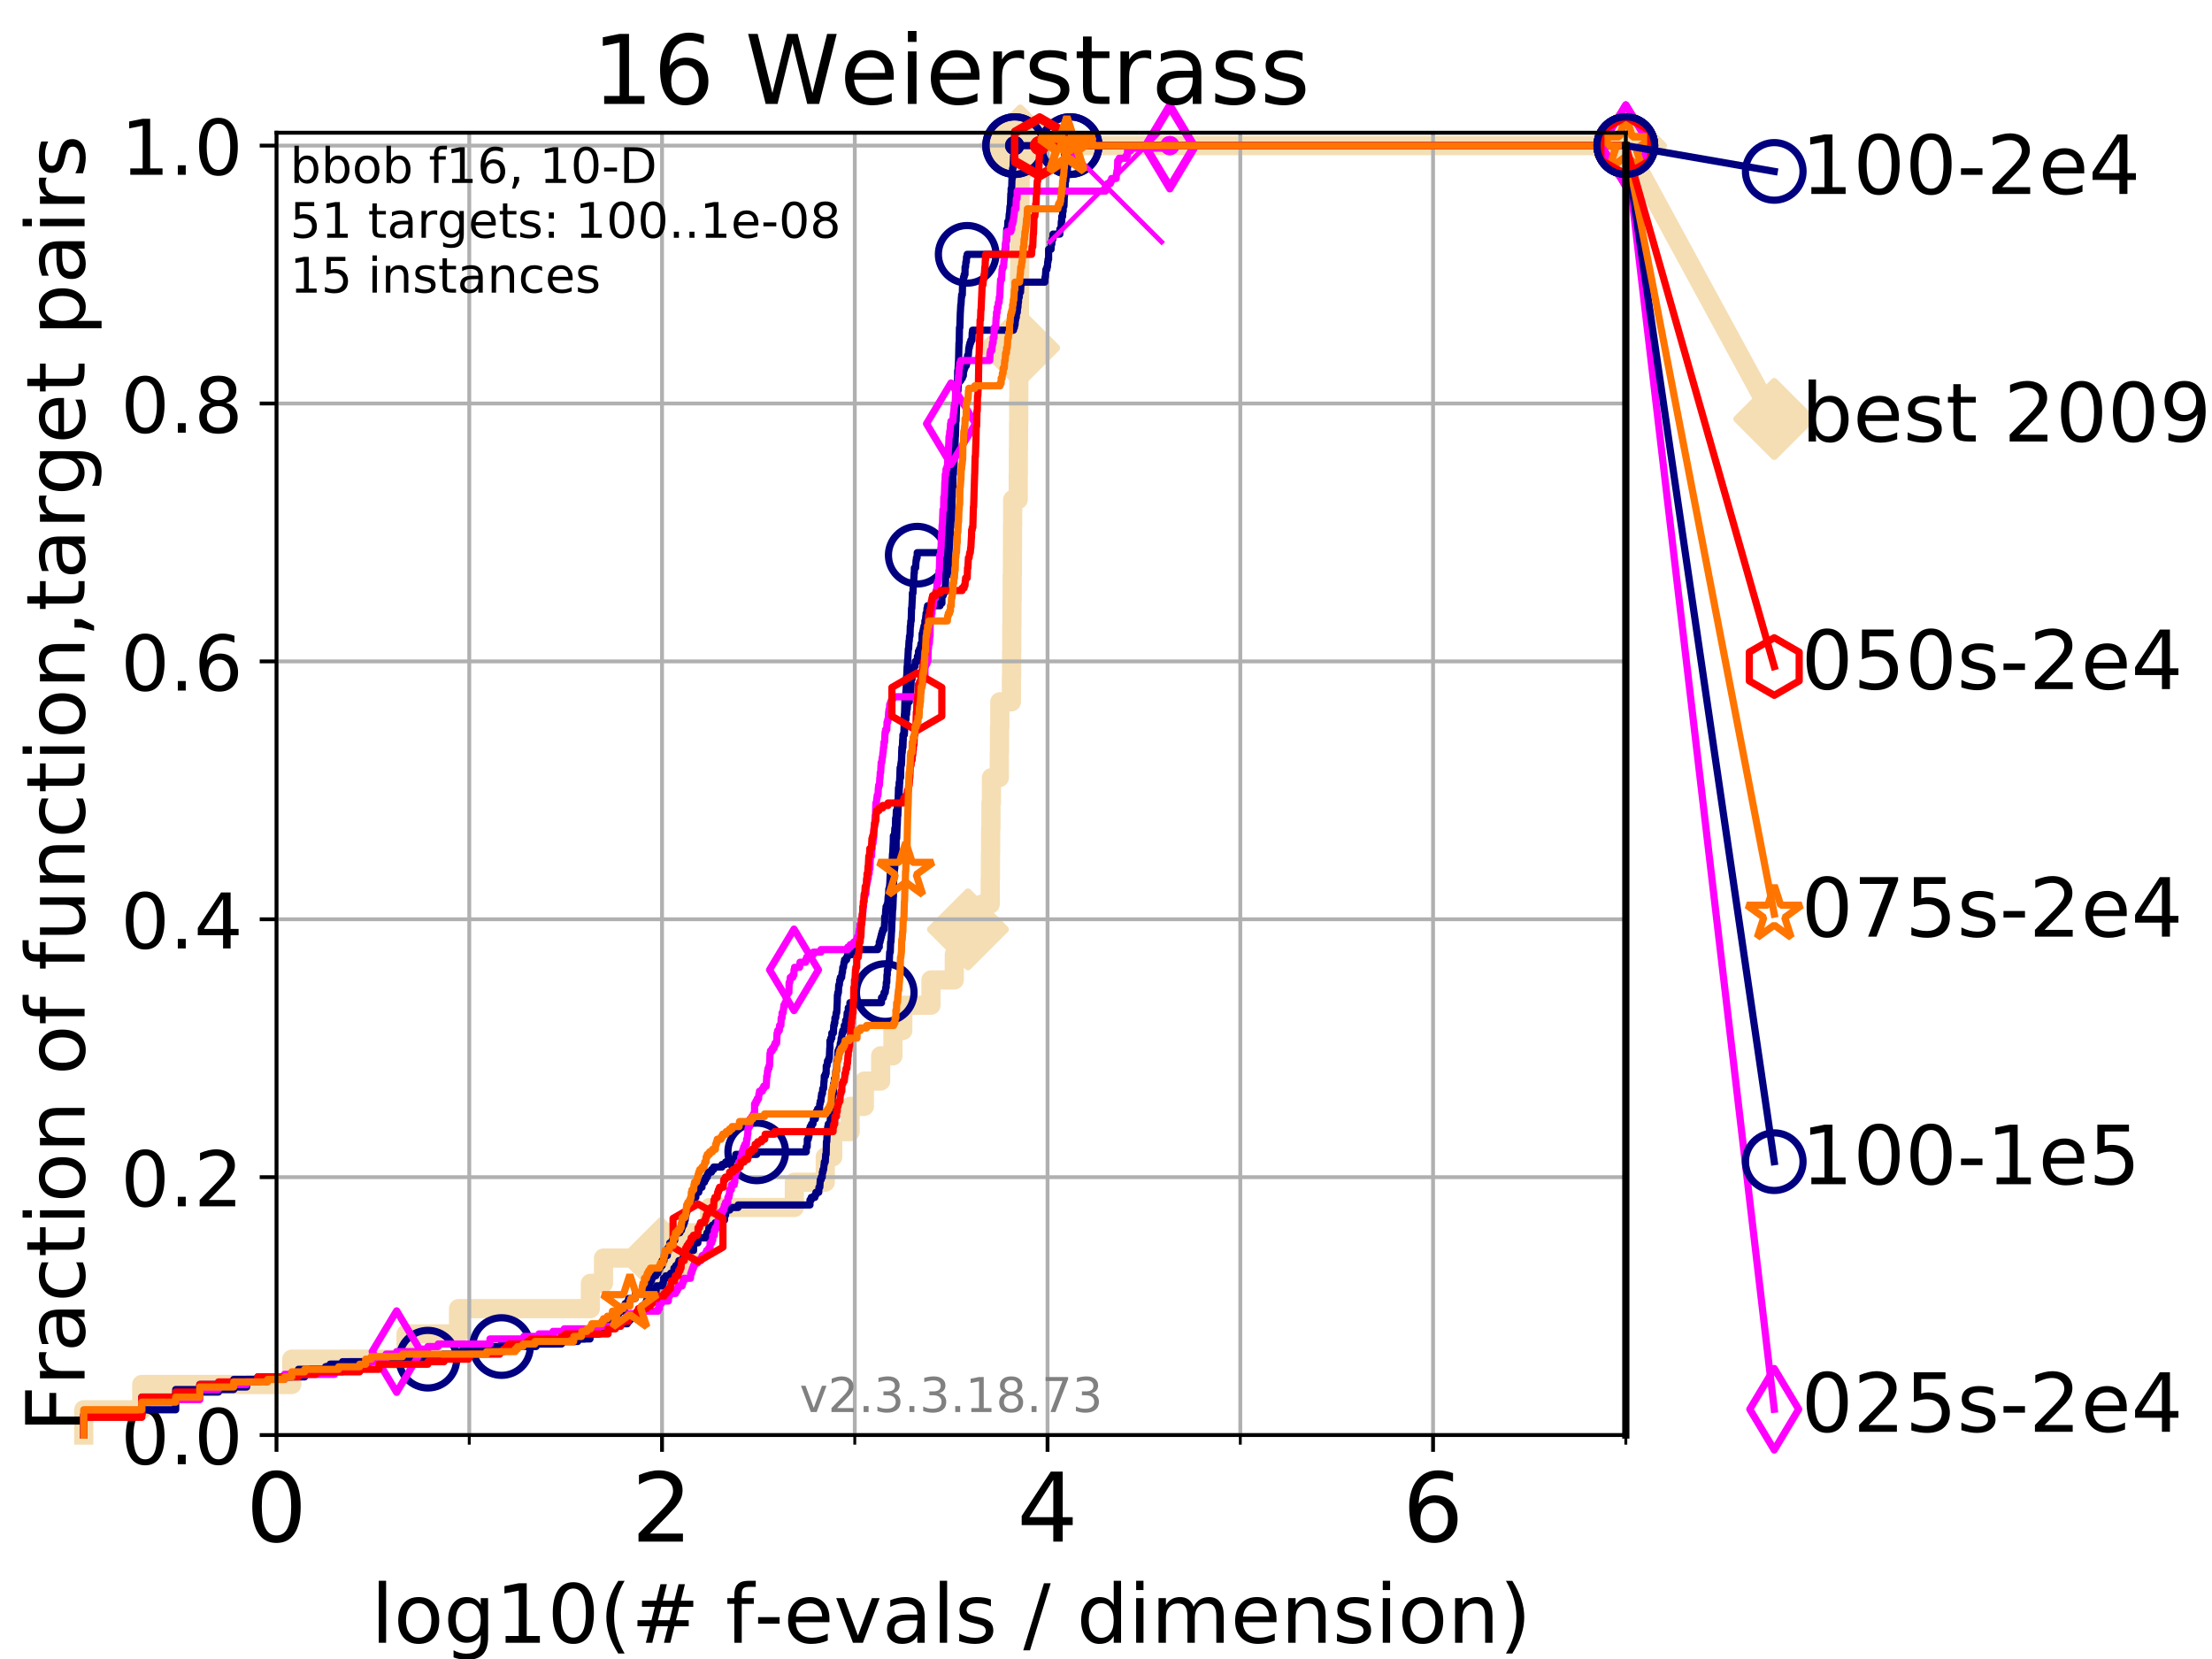 <?xml version="1.0" encoding="utf-8" standalone="no"?>
<!DOCTYPE svg PUBLIC "-//W3C//DTD SVG 1.1//EN"
  "http://www.w3.org/Graphics/SVG/1.1/DTD/svg11.dtd">
<!-- Created with matplotlib (https://matplotlib.org/) -->
<svg height="345.6pt" version="1.1" viewBox="0 0 460.8 345.6" width="460.8pt" xmlns="http://www.w3.org/2000/svg" xmlns:xlink="http://www.w3.org/1999/xlink">
 <defs>
  <style type="text/css">
*{stroke-linecap:butt;stroke-linejoin:round;}
  </style>
 </defs>
 <g id="figure_1">
  <g id="patch_1">
   <path d="M 0 345.6 
L 460.8 345.6 
L 460.8 0 
L 0 0 
z
" style="fill:#ffffff;"/>
  </g>
  <g id="axes_1">
   <g id="patch_2">
    <path d="M 57.6 298.944 
L 338.688 298.944 
L 338.688 27.648 
L 57.6 27.648 
z
" style="fill:#ffffff;"/>
   </g>
   <g id="line2d_1">
    <path d="M 17.445 298.944 
L 17.445 293.677 
L 29.533 293.677 
L 29.533 288.41 
L 60.78 288.41 
L 60.78 283.143 
L 84.588 283.143 
L 84.588 277.877 
L 95.526 277.877 
L 95.526 272.61 
L 122.989 272.61 
L 122.989 267.343 
L 125.718 267.343 
L 125.718 262.076 
L 137.718 262.076 
L 137.718 256.809 
L 147.839 256.809 
L 147.839 251.542 
L 165.476 251.542 
L 165.476 246.275 
L 171.918 246.275 
L 171.918 241.009 
L 173.477 241.009 
L 173.477 235.742 
L 177.107 235.742 
L 177.107 230.475 
L 180.061 230.475 
L 180.061 225.208 
L 183.458 225.208 
L 183.458 219.941 
L 186.02 219.941 
L 186.02 214.674 
L 188.07 214.674 
L 188.07 209.407 
L 193.939 209.407 
L 193.939 204.141 
L 198.793 204.141 
L 198.793 198.874 
L 201.643 198.874 
L 201.643 193.607 
L 204.554 193.607 
L 204.554 188.34 
L 206.282 188.34 
L 206.282 183.073 
L 206.326 183.073 
L 206.326 177.806 
L 206.368 177.806 
L 206.368 172.539 
L 206.434 172.539 
L 206.434 167.272 
L 206.531 167.272 
L 206.531 162.006 
L 208.172 162.006 
L 208.172 156.739 
L 208.208 156.739 
L 208.208 151.472 
L 208.282 151.472 
L 208.282 146.205 
L 210.695 146.205 
L 210.695 140.938 
L 210.738 140.938 
L 210.738 135.671 
L 210.768 135.671 
L 210.768 130.404 
L 210.806 130.404 
L 210.806 125.138 
L 210.849 125.138 
L 210.849 119.871 
L 210.902 119.871 
L 210.902 114.604 
L 210.922 114.604 
L 210.922 109.337 
L 210.964 109.337 
L 210.964 104.07 
L 212.11 104.07 
L 212.11 98.803 
L 212.146 98.803 
L 212.146 93.536 
L 212.183 93.536 
L 212.183 88.27 
L 212.215 88.27 
L 212.215 83.003 
L 212.248 83.003 
L 212.248 77.736 
L 212.281 77.736 
L 212.281 72.469 
L 212.322 72.469 
L 212.322 67.202 
L 212.363 67.202 
L 212.363 61.935 
L 212.388 61.935 
L 212.388 56.668 
L 212.421 56.668 
L 212.421 51.402 
L 212.453 51.402 
L 212.453 46.135 
L 212.476 46.135 
L 212.476 40.868 
L 212.508 40.868 
L 212.508 35.601 
L 212.531 35.601 
L 212.531 30.334 
L 338.688 30.334 
" style="fill:none;stroke:#f5deb3;stroke-linecap:square;stroke-width:4;"/>
   </g>
   <g id="line2d_2">
    <defs>
     <path d="M -0 7.778 
L 7.778 0 
L 0 -7.778 
L -7.778 -0 
z
" id="mcb5ecffb3b" style="stroke:#f5deb3;stroke-linejoin:miter;stroke-width:1.5;"/>
    </defs>
    <g>
     <use style="fill:#f5deb3;stroke:#f5deb3;stroke-linejoin:miter;stroke-width:1.5;" x="137.718" xlink:href="#mcb5ecffb3b" y="262.076"/>
     <use style="fill:#f5deb3;stroke:#f5deb3;stroke-linejoin:miter;stroke-width:1.5;" x="201.643" xlink:href="#mcb5ecffb3b" y="193.607"/>
     <use style="fill:#f5deb3;stroke:#f5deb3;stroke-linejoin:miter;stroke-width:1.5;" x="212.322" xlink:href="#mcb5ecffb3b" y="72.469"/>
     <use style="fill:#f5deb3;stroke:#f5deb3;stroke-linejoin:miter;stroke-width:1.5;" x="212.531" xlink:href="#mcb5ecffb3b" y="30.334"/>
     <use style="fill:#f5deb3;stroke:#f5deb3;stroke-linejoin:miter;stroke-width:1.5;" x="212.531" xlink:href="#mcb5ecffb3b" y="30.334"/>
     <use style="fill:#f5deb3;stroke:#f5deb3;stroke-linejoin:miter;stroke-width:1.5;" x="338.688" xlink:href="#mcb5ecffb3b" y="30.334"/>
    </g>
   </g>
   <g id="line2d_3">
    <path style="fill:none;stroke:#f5deb3;stroke-linecap:square;stroke-width:4;"/>
    <g/>
   </g>
   <g id="line2d_4">
    <path d="M 338.688 30.334 
L 369.608 87.279 
" style="fill:none;stroke:#f5deb3;stroke-linecap:square;stroke-width:4;"/>
    <g>
     <use style="fill:#f5deb3;stroke:#f5deb3;stroke-linejoin:miter;stroke-width:1.5;" x="338.688" xlink:href="#mcb5ecffb3b" y="30.334"/>
     <use style="fill:#f5deb3;stroke:#f5deb3;stroke-linejoin:miter;stroke-width:1.5;" x="369.608" xlink:href="#mcb5ecffb3b" y="87.279"/>
    </g>
   </g>
   <g id="matplotlib.axis_1">
    <g id="xtick_1">
     <g id="line2d_5">
      <path clip-path="url(#p97cb2b1e36)" d="M 57.6 298.944 
L 57.6 27.648 
" style="fill:none;stroke:#b0b0b0;stroke-linecap:square;stroke-width:0.8;"/>
     </g>
     <g id="line2d_6">
      <defs>
       <path d="M 0 0 
L 0 3.5 
" id="m768b7efeac" style="stroke:#000000;stroke-width:0.8;"/>
      </defs>
      <g>
       <use style="stroke:#000000;stroke-width:0.8;" x="57.6" xlink:href="#m768b7efeac" y="298.944"/>
      </g>
     </g>
     <g id="text_1">
      <!-- 0 -->
      <defs>
       <path d="M 31.781 66.406 
Q 24.172 66.406 20.328 58.906 
Q 16.5 51.422 16.5 36.375 
Q 16.5 21.391 20.328 13.891 
Q 24.172 6.391 31.781 6.391 
Q 39.453 6.391 43.281 13.891 
Q 47.125 21.391 47.125 36.375 
Q 47.125 51.422 43.281 58.906 
Q 39.453 66.406 31.781 66.406 
z
M 31.781 74.219 
Q 44.047 74.219 50.516 64.516 
Q 56.984 54.828 56.984 36.375 
Q 56.984 17.969 50.516 8.266 
Q 44.047 -1.422 31.781 -1.422 
Q 19.531 -1.422 13.062 8.266 
Q 6.594 17.969 6.594 36.375 
Q 6.594 54.828 13.062 64.516 
Q 19.531 74.219 31.781 74.219 
z
" id="DejaVuSans-48"/>
      </defs>
      <g transform="translate(51.237 321.141)scale(0.2 -0.2)">
       <use xlink:href="#DejaVuSans-48"/>
      </g>
     </g>
    </g>
    <g id="xtick_2">
     <g id="line2d_7">
      <path clip-path="url(#p97cb2b1e36)" d="M 137.911 298.944 
L 137.911 27.648 
" style="fill:none;stroke:#b0b0b0;stroke-linecap:square;stroke-width:0.8;"/>
     </g>
     <g id="line2d_8">
      <g>
       <use style="stroke:#000000;stroke-width:0.8;" x="137.911" xlink:href="#m768b7efeac" y="298.944"/>
      </g>
     </g>
     <g id="text_2">
      <!-- 2 -->
      <defs>
       <path d="M 19.188 8.297 
L 53.609 8.297 
L 53.609 0 
L 7.328 0 
L 7.328 8.297 
Q 12.938 14.109 22.625 23.891 
Q 32.328 33.688 34.812 36.531 
Q 39.547 41.844 41.422 45.531 
Q 43.312 49.219 43.312 52.781 
Q 43.312 58.594 39.234 62.25 
Q 35.156 65.922 28.609 65.922 
Q 23.969 65.922 18.812 64.312 
Q 13.672 62.703 7.812 59.422 
L 7.812 69.391 
Q 13.766 71.781 18.938 73 
Q 24.125 74.219 28.422 74.219 
Q 39.75 74.219 46.484 68.547 
Q 53.219 62.891 53.219 53.422 
Q 53.219 48.922 51.531 44.891 
Q 49.859 40.875 45.406 35.406 
Q 44.188 33.984 37.641 27.219 
Q 31.109 20.453 19.188 8.297 
z
" id="DejaVuSans-50"/>
      </defs>
      <g transform="translate(131.548 321.141)scale(0.2 -0.2)">
       <use xlink:href="#DejaVuSans-50"/>
      </g>
     </g>
    </g>
    <g id="xtick_3">
     <g id="line2d_9">
      <path clip-path="url(#p97cb2b1e36)" d="M 218.222 298.944 
L 218.222 27.648 
" style="fill:none;stroke:#b0b0b0;stroke-linecap:square;stroke-width:0.8;"/>
     </g>
     <g id="line2d_10">
      <g>
       <use style="stroke:#000000;stroke-width:0.8;" x="218.222" xlink:href="#m768b7efeac" y="298.944"/>
      </g>
     </g>
     <g id="text_3">
      <!-- 4 -->
      <defs>
       <path d="M 37.797 64.312 
L 12.891 25.391 
L 37.797 25.391 
z
M 35.203 72.906 
L 47.609 72.906 
L 47.609 25.391 
L 58.016 25.391 
L 58.016 17.188 
L 47.609 17.188 
L 47.609 0 
L 37.797 0 
L 37.797 17.188 
L 4.891 17.188 
L 4.891 26.703 
z
" id="DejaVuSans-52"/>
      </defs>
      <g transform="translate(211.859 321.141)scale(0.2 -0.2)">
       <use xlink:href="#DejaVuSans-52"/>
      </g>
     </g>
    </g>
    <g id="xtick_4">
     <g id="line2d_11">
      <path clip-path="url(#p97cb2b1e36)" d="M 298.533 298.944 
L 298.533 27.648 
" style="fill:none;stroke:#b0b0b0;stroke-linecap:square;stroke-width:0.8;"/>
     </g>
     <g id="line2d_12">
      <g>
       <use style="stroke:#000000;stroke-width:0.8;" x="298.533" xlink:href="#m768b7efeac" y="298.944"/>
      </g>
     </g>
     <g id="text_4">
      <!-- 6 -->
      <defs>
       <path d="M 33.016 40.375 
Q 26.375 40.375 22.484 35.828 
Q 18.609 31.297 18.609 23.391 
Q 18.609 15.531 22.484 10.953 
Q 26.375 6.391 33.016 6.391 
Q 39.656 6.391 43.531 10.953 
Q 47.406 15.531 47.406 23.391 
Q 47.406 31.297 43.531 35.828 
Q 39.656 40.375 33.016 40.375 
z
M 52.594 71.297 
L 52.594 62.312 
Q 48.875 64.062 45.094 64.984 
Q 41.312 65.922 37.594 65.922 
Q 27.828 65.922 22.672 59.328 
Q 17.531 52.734 16.797 39.406 
Q 19.672 43.656 24.016 45.922 
Q 28.375 48.188 33.594 48.188 
Q 44.578 48.188 50.953 41.516 
Q 57.328 34.859 57.328 23.391 
Q 57.328 12.156 50.688 5.359 
Q 44.047 -1.422 33.016 -1.422 
Q 20.359 -1.422 13.672 8.266 
Q 6.984 17.969 6.984 36.375 
Q 6.984 53.656 15.188 63.938 
Q 23.391 74.219 37.203 74.219 
Q 40.922 74.219 44.703 73.484 
Q 48.484 72.75 52.594 71.297 
z
" id="DejaVuSans-54"/>
      </defs>
      <g transform="translate(292.17 321.141)scale(0.2 -0.2)">
       <use xlink:href="#DejaVuSans-54"/>
      </g>
     </g>
    </g>
    <g id="xtick_5">
     <g id="line2d_13">
      <path clip-path="url(#p97cb2b1e36)" d="M 97.755 298.944 
L 97.755 27.648 
" style="fill:none;stroke:#b0b0b0;stroke-linecap:square;stroke-width:0.8;"/>
     </g>
     <g id="line2d_14">
      <defs>
       <path d="M 0 0 
L 0 2 
" id="m001c9dd3df" style="stroke:#000000;stroke-width:0.6;"/>
      </defs>
      <g>
       <use style="stroke:#000000;stroke-width:0.6;" x="97.755" xlink:href="#m001c9dd3df" y="298.944"/>
      </g>
     </g>
    </g>
    <g id="xtick_6">
     <g id="line2d_15">
      <path clip-path="url(#p97cb2b1e36)" d="M 178.066 298.944 
L 178.066 27.648 
" style="fill:none;stroke:#b0b0b0;stroke-linecap:square;stroke-width:0.8;"/>
     </g>
     <g id="line2d_16">
      <g>
       <use style="stroke:#000000;stroke-width:0.6;" x="178.066" xlink:href="#m001c9dd3df" y="298.944"/>
      </g>
     </g>
    </g>
    <g id="xtick_7">
     <g id="line2d_17">
      <path clip-path="url(#p97cb2b1e36)" d="M 258.377 298.944 
L 258.377 27.648 
" style="fill:none;stroke:#b0b0b0;stroke-linecap:square;stroke-width:0.8;"/>
     </g>
     <g id="line2d_18">
      <g>
       <use style="stroke:#000000;stroke-width:0.6;" x="258.377" xlink:href="#m001c9dd3df" y="298.944"/>
      </g>
     </g>
    </g>
    <g id="xtick_8">
     <g id="line2d_19">
      <path clip-path="url(#p97cb2b1e36)" d="M 338.688 298.944 
L 338.688 27.648 
" style="fill:none;stroke:#b0b0b0;stroke-linecap:square;stroke-width:0.8;"/>
     </g>
     <g id="line2d_20">
      <g>
       <use style="stroke:#000000;stroke-width:0.6;" x="338.688" xlink:href="#m001c9dd3df" y="298.944"/>
      </g>
     </g>
    </g>
    <g id="text_5">
     <!-- log10(# f-evals / dimension) -->
     <defs>
      <path d="M 9.422 75.984 
L 18.406 75.984 
L 18.406 0 
L 9.422 0 
z
" id="DejaVuSans-108"/>
      <path d="M 30.609 48.391 
Q 23.391 48.391 19.188 42.75 
Q 14.984 37.109 14.984 27.297 
Q 14.984 17.484 19.156 11.844 
Q 23.344 6.203 30.609 6.203 
Q 37.797 6.203 41.984 11.859 
Q 46.188 17.531 46.188 27.297 
Q 46.188 37.016 41.984 42.703 
Q 37.797 48.391 30.609 48.391 
z
M 30.609 56 
Q 42.328 56 49.016 48.375 
Q 55.719 40.766 55.719 27.297 
Q 55.719 13.875 49.016 6.219 
Q 42.328 -1.422 30.609 -1.422 
Q 18.844 -1.422 12.172 6.219 
Q 5.516 13.875 5.516 27.297 
Q 5.516 40.766 12.172 48.375 
Q 18.844 56 30.609 56 
z
" id="DejaVuSans-111"/>
      <path d="M 45.406 27.984 
Q 45.406 37.75 41.375 43.109 
Q 37.359 48.484 30.078 48.484 
Q 22.859 48.484 18.828 43.109 
Q 14.797 37.75 14.797 27.984 
Q 14.797 18.266 18.828 12.891 
Q 22.859 7.516 30.078 7.516 
Q 37.359 7.516 41.375 12.891 
Q 45.406 18.266 45.406 27.984 
z
M 54.391 6.781 
Q 54.391 -7.172 48.188 -13.984 
Q 42 -20.797 29.203 -20.797 
Q 24.469 -20.797 20.266 -20.094 
Q 16.062 -19.391 12.109 -17.922 
L 12.109 -9.188 
Q 16.062 -11.328 19.922 -12.344 
Q 23.781 -13.375 27.781 -13.375 
Q 36.625 -13.375 41.016 -8.766 
Q 45.406 -4.156 45.406 5.172 
L 45.406 9.625 
Q 42.625 4.781 38.281 2.391 
Q 33.938 0 27.875 0 
Q 17.828 0 11.672 7.656 
Q 5.516 15.328 5.516 27.984 
Q 5.516 40.672 11.672 48.328 
Q 17.828 56 27.875 56 
Q 33.938 56 38.281 53.609 
Q 42.625 51.219 45.406 46.391 
L 45.406 54.688 
L 54.391 54.688 
z
" id="DejaVuSans-103"/>
      <path d="M 12.406 8.297 
L 28.516 8.297 
L 28.516 63.922 
L 10.984 60.406 
L 10.984 69.391 
L 28.422 72.906 
L 38.281 72.906 
L 38.281 8.297 
L 54.391 8.297 
L 54.391 0 
L 12.406 0 
z
" id="DejaVuSans-49"/>
      <path d="M 31 75.875 
Q 24.469 64.656 21.281 53.656 
Q 18.109 42.672 18.109 31.391 
Q 18.109 20.125 21.312 9.062 
Q 24.516 -2 31 -13.188 
L 23.188 -13.188 
Q 15.875 -1.703 12.234 9.375 
Q 8.594 20.453 8.594 31.391 
Q 8.594 42.281 12.203 53.312 
Q 15.828 64.359 23.188 75.875 
z
" id="DejaVuSans-40"/>
      <path d="M 51.125 44 
L 36.922 44 
L 32.812 27.688 
L 47.125 27.688 
z
M 43.797 71.781 
L 38.719 51.516 
L 52.984 51.516 
L 58.109 71.781 
L 65.922 71.781 
L 60.891 51.516 
L 76.125 51.516 
L 76.125 44 
L 58.984 44 
L 54.984 27.688 
L 70.516 27.688 
L 70.516 20.219 
L 53.078 20.219 
L 48 0 
L 40.188 0 
L 45.219 20.219 
L 30.906 20.219 
L 25.875 0 
L 18.016 0 
L 23.094 20.219 
L 7.719 20.219 
L 7.719 27.688 
L 24.906 27.688 
L 29 44 
L 13.281 44 
L 13.281 51.516 
L 30.906 51.516 
L 35.891 71.781 
z
" id="DejaVuSans-35"/>
      <path id="DejaVuSans-32"/>
      <path d="M 37.109 75.984 
L 37.109 68.5 
L 28.516 68.5 
Q 23.688 68.5 21.797 66.547 
Q 19.922 64.594 19.922 59.516 
L 19.922 54.688 
L 34.719 54.688 
L 34.719 47.703 
L 19.922 47.703 
L 19.922 0 
L 10.891 0 
L 10.891 47.703 
L 2.297 47.703 
L 2.297 54.688 
L 10.891 54.688 
L 10.891 58.5 
Q 10.891 67.625 15.141 71.797 
Q 19.391 75.984 28.609 75.984 
z
" id="DejaVuSans-102"/>
      <path d="M 4.891 31.391 
L 31.203 31.391 
L 31.203 23.391 
L 4.891 23.391 
z
" id="DejaVuSans-45"/>
      <path d="M 56.203 29.594 
L 56.203 25.203 
L 14.891 25.203 
Q 15.484 15.922 20.484 11.062 
Q 25.484 6.203 34.422 6.203 
Q 39.594 6.203 44.453 7.469 
Q 49.312 8.734 54.109 11.281 
L 54.109 2.781 
Q 49.266 0.734 44.188 -0.344 
Q 39.109 -1.422 33.891 -1.422 
Q 20.797 -1.422 13.156 6.188 
Q 5.516 13.812 5.516 26.812 
Q 5.516 40.234 12.766 48.109 
Q 20.016 56 32.328 56 
Q 43.359 56 49.781 48.891 
Q 56.203 41.797 56.203 29.594 
z
M 47.219 32.234 
Q 47.125 39.594 43.094 43.984 
Q 39.062 48.391 32.422 48.391 
Q 24.906 48.391 20.391 44.141 
Q 15.875 39.891 15.188 32.172 
z
" id="DejaVuSans-101"/>
      <path d="M 2.984 54.688 
L 12.5 54.688 
L 29.594 8.797 
L 46.688 54.688 
L 56.203 54.688 
L 35.688 0 
L 23.484 0 
z
" id="DejaVuSans-118"/>
      <path d="M 34.281 27.484 
Q 23.391 27.484 19.188 25 
Q 14.984 22.516 14.984 16.5 
Q 14.984 11.719 18.141 8.906 
Q 21.297 6.109 26.703 6.109 
Q 34.188 6.109 38.703 11.406 
Q 43.219 16.703 43.219 25.484 
L 43.219 27.484 
z
M 52.203 31.203 
L 52.203 0 
L 43.219 0 
L 43.219 8.297 
Q 40.141 3.328 35.547 0.953 
Q 30.953 -1.422 24.312 -1.422 
Q 15.922 -1.422 10.953 3.297 
Q 6 8.016 6 15.922 
Q 6 25.141 12.172 29.828 
Q 18.359 34.516 30.609 34.516 
L 43.219 34.516 
L 43.219 35.406 
Q 43.219 41.609 39.141 45 
Q 35.062 48.391 27.688 48.391 
Q 23 48.391 18.547 47.266 
Q 14.109 46.141 10.016 43.891 
L 10.016 52.203 
Q 14.938 54.109 19.578 55.047 
Q 24.219 56 28.609 56 
Q 40.484 56 46.344 49.844 
Q 52.203 43.703 52.203 31.203 
z
" id="DejaVuSans-97"/>
      <path d="M 44.281 53.078 
L 44.281 44.578 
Q 40.484 46.531 36.375 47.5 
Q 32.281 48.484 27.875 48.484 
Q 21.188 48.484 17.844 46.438 
Q 14.5 44.391 14.5 40.281 
Q 14.5 37.156 16.891 35.375 
Q 19.281 33.594 26.516 31.984 
L 29.594 31.297 
Q 39.156 29.25 43.188 25.516 
Q 47.219 21.781 47.219 15.094 
Q 47.219 7.469 41.188 3.016 
Q 35.156 -1.422 24.609 -1.422 
Q 20.219 -1.422 15.453 -0.562 
Q 10.688 0.297 5.422 2 
L 5.422 11.281 
Q 10.406 8.688 15.234 7.391 
Q 20.062 6.109 24.812 6.109 
Q 31.156 6.109 34.562 8.281 
Q 37.984 10.453 37.984 14.406 
Q 37.984 18.062 35.516 20.016 
Q 33.062 21.969 24.703 23.781 
L 21.578 24.516 
Q 13.234 26.266 9.516 29.906 
Q 5.812 33.547 5.812 39.891 
Q 5.812 47.609 11.281 51.797 
Q 16.75 56 26.812 56 
Q 31.781 56 36.172 55.266 
Q 40.578 54.547 44.281 53.078 
z
" id="DejaVuSans-115"/>
      <path d="M 25.391 72.906 
L 33.688 72.906 
L 8.297 -9.281 
L 0 -9.281 
z
" id="DejaVuSans-47"/>
      <path d="M 45.406 46.391 
L 45.406 75.984 
L 54.391 75.984 
L 54.391 0 
L 45.406 0 
L 45.406 8.203 
Q 42.578 3.328 38.25 0.953 
Q 33.938 -1.422 27.875 -1.422 
Q 17.969 -1.422 11.734 6.484 
Q 5.516 14.406 5.516 27.297 
Q 5.516 40.188 11.734 48.094 
Q 17.969 56 27.875 56 
Q 33.938 56 38.25 53.625 
Q 42.578 51.266 45.406 46.391 
z
M 14.797 27.297 
Q 14.797 17.391 18.875 11.75 
Q 22.953 6.109 30.078 6.109 
Q 37.203 6.109 41.297 11.75 
Q 45.406 17.391 45.406 27.297 
Q 45.406 37.203 41.297 42.844 
Q 37.203 48.484 30.078 48.484 
Q 22.953 48.484 18.875 42.844 
Q 14.797 37.203 14.797 27.297 
z
" id="DejaVuSans-100"/>
      <path d="M 9.422 54.688 
L 18.406 54.688 
L 18.406 0 
L 9.422 0 
z
M 9.422 75.984 
L 18.406 75.984 
L 18.406 64.594 
L 9.422 64.594 
z
" id="DejaVuSans-105"/>
      <path d="M 52 44.188 
Q 55.375 50.25 60.062 53.125 
Q 64.75 56 71.094 56 
Q 79.641 56 84.281 50.016 
Q 88.922 44.047 88.922 33.016 
L 88.922 0 
L 79.891 0 
L 79.891 32.719 
Q 79.891 40.578 77.094 44.375 
Q 74.312 48.188 68.609 48.188 
Q 61.625 48.188 57.562 43.547 
Q 53.516 38.922 53.516 30.906 
L 53.516 0 
L 44.484 0 
L 44.484 32.719 
Q 44.484 40.625 41.703 44.406 
Q 38.922 48.188 33.109 48.188 
Q 26.219 48.188 22.156 43.531 
Q 18.109 38.875 18.109 30.906 
L 18.109 0 
L 9.078 0 
L 9.078 54.688 
L 18.109 54.688 
L 18.109 46.188 
Q 21.188 51.219 25.484 53.609 
Q 29.781 56 35.688 56 
Q 41.656 56 45.828 52.969 
Q 50 49.953 52 44.188 
z
" id="DejaVuSans-109"/>
      <path d="M 54.891 33.016 
L 54.891 0 
L 45.906 0 
L 45.906 32.719 
Q 45.906 40.484 42.875 44.328 
Q 39.844 48.188 33.797 48.188 
Q 26.516 48.188 22.312 43.547 
Q 18.109 38.922 18.109 30.906 
L 18.109 0 
L 9.078 0 
L 9.078 54.688 
L 18.109 54.688 
L 18.109 46.188 
Q 21.344 51.125 25.703 53.562 
Q 30.078 56 35.797 56 
Q 45.219 56 50.047 50.172 
Q 54.891 44.344 54.891 33.016 
z
" id="DejaVuSans-110"/>
      <path d="M 8.016 75.875 
L 15.828 75.875 
Q 23.141 64.359 26.781 53.312 
Q 30.422 42.281 30.422 31.391 
Q 30.422 20.453 26.781 9.375 
Q 23.141 -1.703 15.828 -13.188 
L 8.016 -13.188 
Q 14.5 -2 17.703 9.062 
Q 20.906 20.125 20.906 31.391 
Q 20.906 42.672 17.703 53.656 
Q 14.5 64.656 8.016 75.875 
z
" id="DejaVuSans-41"/>
     </defs>
     <g transform="translate(77.303 342.218)scale(0.17 -0.17)">
      <use xlink:href="#DejaVuSans-108"/>
      <use x="27.783" xlink:href="#DejaVuSans-111"/>
      <use x="88.965" xlink:href="#DejaVuSans-103"/>
      <use x="152.441" xlink:href="#DejaVuSans-49"/>
      <use x="216.064" xlink:href="#DejaVuSans-48"/>
      <use x="279.688" xlink:href="#DejaVuSans-40"/>
      <use x="318.701" xlink:href="#DejaVuSans-35"/>
      <use x="402.49" xlink:href="#DejaVuSans-32"/>
      <use x="434.277" xlink:href="#DejaVuSans-102"/>
      <use x="469.404" xlink:href="#DejaVuSans-45"/>
      <use x="505.488" xlink:href="#DejaVuSans-101"/>
      <use x="567.012" xlink:href="#DejaVuSans-118"/>
      <use x="626.191" xlink:href="#DejaVuSans-97"/>
      <use x="687.471" xlink:href="#DejaVuSans-108"/>
      <use x="715.254" xlink:href="#DejaVuSans-115"/>
      <use x="767.354" xlink:href="#DejaVuSans-32"/>
      <use x="799.141" xlink:href="#DejaVuSans-47"/>
      <use x="832.832" xlink:href="#DejaVuSans-32"/>
      <use x="864.619" xlink:href="#DejaVuSans-100"/>
      <use x="928.096" xlink:href="#DejaVuSans-105"/>
      <use x="955.879" xlink:href="#DejaVuSans-109"/>
      <use x="1053.291" xlink:href="#DejaVuSans-101"/>
      <use x="1114.814" xlink:href="#DejaVuSans-110"/>
      <use x="1178.193" xlink:href="#DejaVuSans-115"/>
      <use x="1230.293" xlink:href="#DejaVuSans-105"/>
      <use x="1258.076" xlink:href="#DejaVuSans-111"/>
      <use x="1319.258" xlink:href="#DejaVuSans-110"/>
      <use x="1382.637" xlink:href="#DejaVuSans-41"/>
     </g>
    </g>
   </g>
   <g id="matplotlib.axis_2">
    <g id="ytick_1">
     <g id="line2d_21">
      <path clip-path="url(#p97cb2b1e36)" d="M 57.6 298.944 
L 338.688 298.944 
" style="fill:none;stroke:#b0b0b0;stroke-linecap:square;stroke-width:0.8;"/>
     </g>
     <g id="line2d_22">
      <defs>
       <path d="M 0 0 
L -3.5 0 
" id="mb0eff8e7c3" style="stroke:#000000;stroke-width:0.8;"/>
      </defs>
      <g>
       <use style="stroke:#000000;stroke-width:0.8;" x="57.6" xlink:href="#mb0eff8e7c3" y="298.944"/>
      </g>
     </g>
     <g id="text_6">
      <!-- 0.0 -->
      <defs>
       <path d="M 10.688 12.406 
L 21 12.406 
L 21 0 
L 10.688 0 
z
" id="DejaVuSans-46"/>
      </defs>
      <g transform="translate(25.155 305.023)scale(0.16 -0.16)">
       <use xlink:href="#DejaVuSans-48"/>
       <use x="63.623" xlink:href="#DejaVuSans-46"/>
       <use x="95.41" xlink:href="#DejaVuSans-48"/>
      </g>
     </g>
    </g>
    <g id="ytick_2">
     <g id="line2d_23">
      <path clip-path="url(#p97cb2b1e36)" d="M 57.6 245.222 
L 338.688 245.222 
" style="fill:none;stroke:#b0b0b0;stroke-linecap:square;stroke-width:0.8;"/>
     </g>
     <g id="line2d_24">
      <g>
       <use style="stroke:#000000;stroke-width:0.8;" x="57.6" xlink:href="#mb0eff8e7c3" y="245.222"/>
      </g>
     </g>
     <g id="text_7">
      <!-- 0.2 -->
      <g transform="translate(25.155 251.301)scale(0.16 -0.16)">
       <use xlink:href="#DejaVuSans-48"/>
       <use x="63.623" xlink:href="#DejaVuSans-46"/>
       <use x="95.41" xlink:href="#DejaVuSans-50"/>
      </g>
     </g>
    </g>
    <g id="ytick_3">
     <g id="line2d_25">
      <path clip-path="url(#p97cb2b1e36)" d="M 57.6 191.5 
L 338.688 191.5 
" style="fill:none;stroke:#b0b0b0;stroke-linecap:square;stroke-width:0.8;"/>
     </g>
     <g id="line2d_26">
      <g>
       <use style="stroke:#000000;stroke-width:0.8;" x="57.6" xlink:href="#mb0eff8e7c3" y="191.5"/>
      </g>
     </g>
     <g id="text_8">
      <!-- 0.4 -->
      <g transform="translate(25.155 197.579)scale(0.16 -0.16)">
       <use xlink:href="#DejaVuSans-48"/>
       <use x="63.623" xlink:href="#DejaVuSans-46"/>
       <use x="95.41" xlink:href="#DejaVuSans-52"/>
      </g>
     </g>
    </g>
    <g id="ytick_4">
     <g id="line2d_27">
      <path clip-path="url(#p97cb2b1e36)" d="M 57.6 137.778 
L 338.688 137.778 
" style="fill:none;stroke:#b0b0b0;stroke-linecap:square;stroke-width:0.8;"/>
     </g>
     <g id="line2d_28">
      <g>
       <use style="stroke:#000000;stroke-width:0.8;" x="57.6" xlink:href="#mb0eff8e7c3" y="137.778"/>
      </g>
     </g>
     <g id="text_9">
      <!-- 0.6 -->
      <g transform="translate(25.155 143.857)scale(0.16 -0.16)">
       <use xlink:href="#DejaVuSans-48"/>
       <use x="63.623" xlink:href="#DejaVuSans-46"/>
       <use x="95.41" xlink:href="#DejaVuSans-54"/>
      </g>
     </g>
    </g>
    <g id="ytick_5">
     <g id="line2d_29">
      <path clip-path="url(#p97cb2b1e36)" d="M 57.6 84.056 
L 338.688 84.056 
" style="fill:none;stroke:#b0b0b0;stroke-linecap:square;stroke-width:0.8;"/>
     </g>
     <g id="line2d_30">
      <g>
       <use style="stroke:#000000;stroke-width:0.8;" x="57.6" xlink:href="#mb0eff8e7c3" y="84.056"/>
      </g>
     </g>
     <g id="text_10">
      <!-- 0.8 -->
      <defs>
       <path d="M 31.781 34.625 
Q 24.75 34.625 20.719 30.859 
Q 16.703 27.094 16.703 20.516 
Q 16.703 13.922 20.719 10.156 
Q 24.75 6.391 31.781 6.391 
Q 38.812 6.391 42.859 10.172 
Q 46.922 13.969 46.922 20.516 
Q 46.922 27.094 42.891 30.859 
Q 38.875 34.625 31.781 34.625 
z
M 21.922 38.812 
Q 15.578 40.375 12.031 44.719 
Q 8.5 49.078 8.5 55.328 
Q 8.5 64.062 14.719 69.141 
Q 20.953 74.219 31.781 74.219 
Q 42.672 74.219 48.875 69.141 
Q 55.078 64.062 55.078 55.328 
Q 55.078 49.078 51.531 44.719 
Q 48 40.375 41.703 38.812 
Q 48.828 37.156 52.797 32.312 
Q 56.781 27.484 56.781 20.516 
Q 56.781 9.906 50.312 4.234 
Q 43.844 -1.422 31.781 -1.422 
Q 19.734 -1.422 13.25 4.234 
Q 6.781 9.906 6.781 20.516 
Q 6.781 27.484 10.781 32.312 
Q 14.797 37.156 21.922 38.812 
z
M 18.312 54.391 
Q 18.312 48.734 21.844 45.562 
Q 25.391 42.391 31.781 42.391 
Q 38.141 42.391 41.719 45.562 
Q 45.312 48.734 45.312 54.391 
Q 45.312 60.062 41.719 63.234 
Q 38.141 66.406 31.781 66.406 
Q 25.391 66.406 21.844 63.234 
Q 18.312 60.062 18.312 54.391 
z
" id="DejaVuSans-56"/>
      </defs>
      <g transform="translate(25.155 90.135)scale(0.16 -0.16)">
       <use xlink:href="#DejaVuSans-48"/>
       <use x="63.623" xlink:href="#DejaVuSans-46"/>
       <use x="95.41" xlink:href="#DejaVuSans-56"/>
      </g>
     </g>
    </g>
    <g id="ytick_6">
     <g id="line2d_31">
      <path clip-path="url(#p97cb2b1e36)" d="M 57.6 30.334 
L 338.688 30.334 
" style="fill:none;stroke:#b0b0b0;stroke-linecap:square;stroke-width:0.8;"/>
     </g>
     <g id="line2d_32">
      <g>
       <use style="stroke:#000000;stroke-width:0.8;" x="57.6" xlink:href="#mb0eff8e7c3" y="30.334"/>
      </g>
     </g>
     <g id="text_11">
      <!-- 1.0 -->
      <g transform="translate(25.155 36.413)scale(0.16 -0.16)">
       <use xlink:href="#DejaVuSans-49"/>
       <use x="63.623" xlink:href="#DejaVuSans-46"/>
       <use x="95.41" xlink:href="#DejaVuSans-48"/>
      </g>
     </g>
    </g>
    <g id="text_12">
     <!-- Fraction of function,target pairs -->
     <defs>
      <path d="M 9.812 72.906 
L 51.703 72.906 
L 51.703 64.594 
L 19.672 64.594 
L 19.672 43.109 
L 48.578 43.109 
L 48.578 34.812 
L 19.672 34.812 
L 19.672 0 
L 9.812 0 
z
" id="DejaVuSans-70"/>
      <path d="M 41.109 46.297 
Q 39.594 47.172 37.812 47.578 
Q 36.031 48 33.891 48 
Q 26.266 48 22.188 43.047 
Q 18.109 38.094 18.109 28.812 
L 18.109 0 
L 9.078 0 
L 9.078 54.688 
L 18.109 54.688 
L 18.109 46.188 
Q 20.953 51.172 25.484 53.578 
Q 30.031 56 36.531 56 
Q 37.453 56 38.578 55.875 
Q 39.703 55.766 41.062 55.516 
z
" id="DejaVuSans-114"/>
      <path d="M 48.781 52.594 
L 48.781 44.188 
Q 44.969 46.297 41.141 47.344 
Q 37.312 48.391 33.406 48.391 
Q 24.656 48.391 19.812 42.844 
Q 14.984 37.312 14.984 27.297 
Q 14.984 17.281 19.812 11.734 
Q 24.656 6.203 33.406 6.203 
Q 37.312 6.203 41.141 7.25 
Q 44.969 8.297 48.781 10.406 
L 48.781 2.094 
Q 45.016 0.344 40.984 -0.531 
Q 36.969 -1.422 32.422 -1.422 
Q 20.062 -1.422 12.781 6.344 
Q 5.516 14.109 5.516 27.297 
Q 5.516 40.672 12.859 48.328 
Q 20.219 56 33.016 56 
Q 37.156 56 41.109 55.141 
Q 45.062 54.297 48.781 52.594 
z
" id="DejaVuSans-99"/>
      <path d="M 18.312 70.219 
L 18.312 54.688 
L 36.812 54.688 
L 36.812 47.703 
L 18.312 47.703 
L 18.312 18.016 
Q 18.312 11.328 20.141 9.422 
Q 21.969 7.516 27.594 7.516 
L 36.812 7.516 
L 36.812 0 
L 27.594 0 
Q 17.188 0 13.234 3.875 
Q 9.281 7.766 9.281 18.016 
L 9.281 47.703 
L 2.688 47.703 
L 2.688 54.688 
L 9.281 54.688 
L 9.281 70.219 
z
" id="DejaVuSans-116"/>
      <path d="M 8.5 21.578 
L 8.5 54.688 
L 17.484 54.688 
L 17.484 21.922 
Q 17.484 14.156 20.5 10.266 
Q 23.531 6.391 29.594 6.391 
Q 36.859 6.391 41.078 11.031 
Q 45.312 15.672 45.312 23.688 
L 45.312 54.688 
L 54.297 54.688 
L 54.297 0 
L 45.312 0 
L 45.312 8.406 
Q 42.047 3.422 37.719 1 
Q 33.406 -1.422 27.688 -1.422 
Q 18.266 -1.422 13.375 4.438 
Q 8.5 10.297 8.5 21.578 
z
M 31.109 56 
z
" id="DejaVuSans-117"/>
      <path d="M 11.719 12.406 
L 22.016 12.406 
L 22.016 4 
L 14.016 -11.625 
L 7.719 -11.625 
L 11.719 4 
z
" id="DejaVuSans-44"/>
      <path d="M 18.109 8.203 
L 18.109 -20.797 
L 9.078 -20.797 
L 9.078 54.688 
L 18.109 54.688 
L 18.109 46.391 
Q 20.953 51.266 25.266 53.625 
Q 29.594 56 35.594 56 
Q 45.562 56 51.781 48.094 
Q 58.016 40.188 58.016 27.297 
Q 58.016 14.406 51.781 6.484 
Q 45.562 -1.422 35.594 -1.422 
Q 29.594 -1.422 25.266 0.953 
Q 20.953 3.328 18.109 8.203 
z
M 48.688 27.297 
Q 48.688 37.203 44.609 42.844 
Q 40.531 48.484 33.406 48.484 
Q 26.266 48.484 22.188 42.844 
Q 18.109 37.203 18.109 27.297 
Q 18.109 17.391 22.188 11.75 
Q 26.266 6.109 33.406 6.109 
Q 40.531 6.109 44.609 11.75 
Q 48.688 17.391 48.688 27.297 
z
" id="DejaVuSans-112"/>
     </defs>
     <g transform="translate(17.62 298.435)rotate(-90)scale(0.17 -0.17)">
      <use xlink:href="#DejaVuSans-70"/>
      <use x="57.41" xlink:href="#DejaVuSans-114"/>
      <use x="98.523" xlink:href="#DejaVuSans-97"/>
      <use x="159.803" xlink:href="#DejaVuSans-99"/>
      <use x="214.783" xlink:href="#DejaVuSans-116"/>
      <use x="253.992" xlink:href="#DejaVuSans-105"/>
      <use x="281.775" xlink:href="#DejaVuSans-111"/>
      <use x="342.957" xlink:href="#DejaVuSans-110"/>
      <use x="406.336" xlink:href="#DejaVuSans-32"/>
      <use x="438.123" xlink:href="#DejaVuSans-111"/>
      <use x="499.305" xlink:href="#DejaVuSans-102"/>
      <use x="534.51" xlink:href="#DejaVuSans-32"/>
      <use x="566.297" xlink:href="#DejaVuSans-102"/>
      <use x="601.502" xlink:href="#DejaVuSans-117"/>
      <use x="664.881" xlink:href="#DejaVuSans-110"/>
      <use x="728.26" xlink:href="#DejaVuSans-99"/>
      <use x="783.24" xlink:href="#DejaVuSans-116"/>
      <use x="822.449" xlink:href="#DejaVuSans-105"/>
      <use x="850.232" xlink:href="#DejaVuSans-111"/>
      <use x="911.414" xlink:href="#DejaVuSans-110"/>
      <use x="974.793" xlink:href="#DejaVuSans-44"/>
      <use x="1006.58" xlink:href="#DejaVuSans-116"/>
      <use x="1045.789" xlink:href="#DejaVuSans-97"/>
      <use x="1107.068" xlink:href="#DejaVuSans-114"/>
      <use x="1148.166" xlink:href="#DejaVuSans-103"/>
      <use x="1211.643" xlink:href="#DejaVuSans-101"/>
      <use x="1273.166" xlink:href="#DejaVuSans-116"/>
      <use x="1312.375" xlink:href="#DejaVuSans-32"/>
      <use x="1344.162" xlink:href="#DejaVuSans-112"/>
      <use x="1407.639" xlink:href="#DejaVuSans-97"/>
      <use x="1468.918" xlink:href="#DejaVuSans-105"/>
      <use x="1496.701" xlink:href="#DejaVuSans-114"/>
      <use x="1537.814" xlink:href="#DejaVuSans-115"/>
     </g>
    </g>
   </g>
   <g id="line2d_33">
    <defs>
     <path d="M 0 1.5 
C 0.398 1.5 0.779 1.342 1.061 1.061 
C 1.342 0.779 1.5 0.398 1.5 0 
C 1.5 -0.398 1.342 -0.779 1.061 -1.061 
C 0.779 -1.342 0.398 -1.5 0 -1.5 
C -0.398 -1.5 -0.779 -1.342 -1.061 -1.061 
C -1.342 -0.779 -1.5 -0.398 -1.5 0 
C -1.5 0.398 -1.342 0.779 -1.061 1.061 
C -0.779 1.342 -0.398 1.5 0 1.5 
z
" id="m236886a83c" style="stroke:#f5deb3;"/>
    </defs>
    <g>
     <use style="fill:#f5deb3;stroke:#f5deb3;" x="212.531" xlink:href="#m236886a83c" y="30.334"/>
     <use style="fill:#f5deb3;stroke:#f5deb3;" x="212.531" xlink:href="#m236886a83c" y="30.334"/>
    </g>
   </g>
   <g id="line2d_34">
    <defs>
     <path d="M 0 1.5 
C 0.398 1.5 0.779 1.342 1.061 1.061 
C 1.342 0.779 1.5 0.398 1.5 0 
C 1.5 -0.398 1.342 -0.779 1.061 -1.061 
C 0.779 -1.342 0.398 -1.5 0 -1.5 
C -0.398 -1.5 -0.779 -1.342 -1.061 -1.061 
C -1.342 -0.779 -1.5 -0.398 -1.5 0 
C -1.5 0.398 -1.342 0.779 -1.061 1.061 
C -0.779 1.342 -0.398 1.5 0 1.5 
z
" id="m3a80fa4114" style="stroke:#000080;"/>
    </defs>
    <g>
     <use style="fill:#000080;stroke:#000080;" x="211.372" xlink:href="#m3a80fa4114" y="30.334"/>
     <use style="fill:#000080;stroke:#000080;" x="211.372" xlink:href="#m3a80fa4114" y="30.334"/>
    </g>
   </g>
   <g id="line2d_35">
    <path d="M 17.445 298.944 
L 17.445 294.731 
L 29.533 294.731 
L 29.533 293.677 
L 36.604 293.677 
L 36.604 290.517 
L 41.621 290.517 
L 41.621 289.99 
L 45.512 289.99 
L 45.512 289.464 
L 48.692 289.464 
L 48.692 288.937 
L 51.38 288.937 
L 51.38 287.357 
L 53.709 287.357 
L 53.709 286.83 
L 63.468 286.83 
L 63.468 285.777 
L 64.671 285.777 
L 64.671 285.25 
L 67.851 285.25 
L 67.851 284.723 
L 68.793 284.723 
L 68.793 284.197 
L 72.868 284.197 
L 72.868 283.67 
L 80.416 283.67 
L 80.416 283.143 
L 84.213 283.143 
L 84.213 282.617 
L 92.267 282.617 
L 92.267 282.09 
L 94.921 282.09 
L 94.921 281.563 
L 96.49 281.563 
L 96.49 281.037 
L 102.597 281.037 
L 102.597 280.51 
L 104.474 280.51 
L 104.474 279.983 
L 116.972 279.983 
L 116.972 279.457 
L 120.335 279.457 
L 120.335 278.93 
L 121.756 278.93 
L 121.756 278.403 
L 122.989 278.403 
L 122.989 277.877 
L 124.595 277.877 
L 124.595 277.35 
L 126.168 277.35 
L 126.168 276.823 
L 127.229 276.823 
L 127.229 276.296 
L 128.973 276.296 
L 128.973 275.77 
L 130.665 275.77 
L 130.665 275.243 
L 131.082 275.243 
L 131.082 274.716 
L 131.716 274.716 
L 131.716 274.19 
L 132.182 274.19 
L 132.182 273.663 
L 132.964 273.663 
L 132.964 273.136 
L 133.262 273.136 
L 133.262 272.61 
L 133.734 272.61 
L 133.734 272.083 
L 134.407 272.083 
L 134.407 271.556 
L 134.64 271.556 
L 134.64 271.03 
L 134.808 271.03 
L 134.808 270.503 
L 134.974 270.503 
L 135.056 269.45 
L 135.199 269.45 
L 135.199 268.923 
L 136.701 268.923 
L 136.776 267.87 
L 138.033 267.87 
L 138.033 267.343 
L 138.188 267.343 
L 138.239 266.289 
L 138.745 266.289 
L 138.745 265.763 
L 139.699 265.763 
L 139.699 265.236 
L 140.318 265.236 
L 140.394 264.183 
L 140.783 264.183 
L 140.783 263.656 
L 141.25 263.656 
L 141.25 263.129 
L 141.436 263.129 
L 141.436 262.603 
L 142.243 262.603 
L 142.243 262.076 
L 142.392 262.076 
L 142.486 261.023 
L 143.132 261.023 
L 143.132 260.496 
L 144.487 260.496 
L 144.511 258.916 
L 145.384 258.916 
L 145.395 257.862 
L 147.103 257.862 
L 147.103 257.336 
L 147.277 257.336 
L 147.277 256.809 
L 147.59 256.809 
L 147.67 255.756 
L 148.383 255.756 
L 148.383 255.229 
L 148.994 255.229 
L 148.994 254.702 
L 149.691 254.702 
L 149.691 254.176 
L 150.924 254.176 
L 150.999 253.122 
L 151.154 253.122 
L 151.154 252.596 
L 151.276 252.596 
L 151.276 252.069 
L 152.03 252.069 
L 152.03 251.542 
L 153.764 251.542 
L 153.764 251.016 
L 168.734 251.016 
L 168.734 249.962 
L 169.003 249.962 
L 169.003 249.436 
L 169.749 249.436 
L 169.749 248.909 
L 169.967 248.909 
L 169.967 248.382 
L 170.562 248.382 
L 170.602 247.329 
L 170.78 247.329 
L 170.878 245.749 
L 171.072 245.749 
L 171.072 245.222 
L 171.287 245.222 
L 171.312 244.169 
L 171.44 244.169 
L 171.44 243.642 
L 171.578 243.642 
L 171.671 242.589 
L 171.721 242.589 
L 171.721 242.062 
L 171.916 242.062 
L 172.007 240.482 
L 172.106 240.482 
L 172.16 237.848 
L 172.233 237.848 
L 172.316 236.268 
L 172.359 236.268 
L 172.434 234.688 
L 172.544 234.688 
L 172.544 234.162 
L 172.881 234.162 
L 172.977 233.108 
L 172.993 233.108 
L 173.019 231.528 
L 173.126 231.528 
L 173.23 230.475 
L 173.26 230.475 
L 173.267 229.421 
L 173.374 229.421 
L 173.399 228.368 
L 173.488 228.368 
L 173.488 227.841 
L 173.635 227.841 
L 173.664 225.735 
L 173.767 225.735 
L 173.836 224.681 
L 174.059 224.681 
L 174.118 223.101 
L 174.277 223.101 
L 174.331 220.994 
L 174.462 220.994 
L 174.567 218.888 
L 174.798 218.888 
L 174.798 218.361 
L 174.949 218.361 
L 175.057 217.308 
L 175.146 217.308 
L 175.244 216.254 
L 175.34 216.254 
L 175.426 215.201 
L 175.567 215.201 
L 175.567 214.674 
L 175.875 214.674 
L 175.879 213.621 
L 176.159 213.621 
L 176.159 212.567 
L 176.379 212.567 
L 176.483 210.987 
L 176.714 210.987 
L 176.714 209.934 
L 177.056 209.934 
L 177.056 208.881 
L 183.633 208.881 
L 183.633 207.827 
L 184.021 207.827 
L 184.021 207.301 
L 184.162 207.301 
L 184.162 206.774 
L 184.41 206.774 
L 184.518 205.721 
L 184.604 205.721 
L 184.629 204.667 
L 184.735 204.667 
L 184.768 203.087 
L 184.847 203.087 
L 184.847 202.034 
L 184.974 202.034 
L 185.017 200.98 
L 185.101 200.98 
L 185.101 200.454 
L 185.243 200.454 
L 185.342 198.347 
L 185.463 198.347 
L 185.528 196.24 
L 185.604 196.24 
L 185.715 194.133 
L 185.733 194.133 
L 185.83 191.5 
L 185.859 191.5 
L 185.946 189.393 
L 185.994 189.393 
L 186.095 186.76 
L 186.113 186.76 
L 186.163 183.073 
L 186.234 183.073 
L 186.336 180.966 
L 186.389 180.966 
L 186.453 178.333 
L 186.546 178.333 
L 186.566 177.28 
L 186.682 177.28 
L 186.691 174.646 
L 186.796 174.646 
L 186.886 172.013 
L 186.909 172.013 
L 186.99 169.906 
L 187.039 169.906 
L 187.148 166.746 
L 187.153 166.746 
L 187.238 165.692 
L 187.29 165.692 
L 187.378 163.059 
L 187.404 163.059 
L 187.513 159.899 
L 187.637 159.899 
L 187.739 158.846 
L 187.815 158.846 
L 187.871 156.739 
L 187.943 156.739 
L 188.052 154.105 
L 188.114 154.105 
L 188.114 153.052 
L 188.389 153.052 
L 188.481 151.472 
L 188.564 151.472 
L 188.648 149.892 
L 188.73 149.892 
L 188.753 148.838 
L 188.858 148.838 
L 188.899 147.785 
L 188.985 147.785 
L 189.093 146.205 
L 189.42 146.205 
L 189.463 144.625 
L 189.595 144.625 
L 189.595 144.098 
L 189.727 144.098 
L 189.833 141.465 
L 189.996 141.465 
L 190.003 140.411 
L 190.206 140.411 
L 190.206 139.885 
L 190.32 139.885 
L 190.327 138.831 
L 190.59 138.831 
L 190.682 137.778 
L 191.11 137.778 
L 191.11 136.725 
L 191.31 136.725 
L 191.327 135.671 
L 191.555 135.671 
L 191.555 135.145 
L 191.739 135.145 
L 191.848 134.091 
L 192.056 134.091 
L 192.104 131.985 
L 192.251 131.985 
L 192.251 131.458 
L 192.363 131.458 
L 192.363 130.931 
L 192.48 130.931 
L 192.48 130.404 
L 192.652 130.404 
L 192.667 129.351 
L 192.768 129.351 
L 192.868 128.298 
L 192.914 128.298 
L 192.914 127.771 
L 193.057 127.771 
L 193.111 126.718 
L 193.222 126.718 
L 193.222 126.191 
L 195.82 126.191 
L 195.82 125.664 
L 196.217 125.664 
L 196.225 124.084 
L 196.482 124.084 
L 196.482 123.558 
L 196.725 123.558 
L 196.725 122.504 
L 196.929 122.504 
L 197.01 119.871 
L 197.317 119.871 
L 197.317 119.344 
L 197.448 119.344 
L 197.536 117.764 
L 197.591 117.764 
L 197.688 115.131 
L 197.702 115.131 
L 197.782 113.55 
L 197.818 113.55 
L 197.91 111.444 
L 197.94 111.444 
L 197.996 109.864 
L 198.061 109.864 
L 198.102 108.284 
L 198.235 108.284 
L 198.33 103.543 
L 198.37 103.543 
L 198.412 101.437 
L 198.496 101.437 
L 198.529 98.803 
L 198.614 98.803 
L 198.663 97.223 
L 198.735 97.223 
L 198.833 94.063 
L 198.899 94.063 
L 199.004 90.903 
L 199.037 90.903 
L 199.118 87.743 
L 199.172 87.743 
L 199.262 84.583 
L 199.283 84.583 
L 199.389 81.949 
L 199.414 81.949 
L 199.504 77.209 
L 199.57 77.209 
L 199.675 75.102 
L 199.687 75.102 
L 199.775 71.416 
L 199.819 71.416 
L 199.872 68.255 
L 199.95 68.255 
L 200.049 65.095 
L 200.061 65.095 
L 200.143 63.515 
L 200.191 63.515 
L 200.28 61.935 
L 200.322 61.935 
L 200.322 61.409 
L 200.467 61.409 
L 200.53 58.775 
L 200.689 58.775 
L 200.714 57.722 
L 200.86 57.722 
L 200.86 57.195 
L 201.026 57.195 
L 201.043 55.615 
L 201.149 55.615 
L 201.211 54.562 
L 201.31 54.562 
L 201.346 53.508 
L 201.482 53.508 
L 201.482 52.982 
L 209.306 52.982 
L 209.36 51.928 
L 209.498 51.928 
L 209.533 50.348 
L 209.642 50.348 
L 209.725 47.715 
L 209.887 47.715 
L 209.96 46.135 
L 210.147 46.135 
L 210.248 44.555 
L 210.3 44.555 
L 210.404 42.975 
L 210.486 42.975 
L 210.577 40.341 
L 210.638 40.341 
L 210.639 39.288 
L 210.751 39.288 
L 210.813 37.181 
L 210.882 37.181 
L 210.945 35.074 
L 211.031 35.074 
L 211.136 32.441 
L 211.32 32.441 
L 211.372 30.334 
L 338.688 30.334 
L 338.688 30.334 
" style="fill:none;stroke:#000080;stroke-linecap:square;stroke-width:1.5;"/>
   </g>
   <g id="line2d_36">
    <defs>
     <path d="M 0 6 
C 1.591 6 3.117 5.368 4.243 4.243 
C 5.368 3.117 6 1.591 6 0 
C 6 -1.591 5.368 -3.117 4.243 -4.243 
C 3.117 -5.368 1.591 -6 0 -6 
C -1.591 -6 -3.117 -5.368 -4.243 -4.243 
C -5.368 -3.117 -6 -1.591 -6 0 
C -6 1.591 -5.368 3.117 -4.243 4.243 
C -3.117 5.368 -1.591 6 0 6 
z
" id="mbffffcace1" style="stroke:#000080;stroke-width:1.5;"/>
    </defs>
    <g>
     <use style="fill-opacity:0;stroke:#000080;stroke-width:1.5;" x="104.474" xlink:href="#mbffffcace1" y="280.51"/>
     <use style="fill-opacity:0;stroke:#000080;stroke-width:1.5;" x="184.41" xlink:href="#mbffffcace1" y="206.774"/>
     <use style="fill-opacity:0;stroke:#000080;stroke-width:1.5;" x="201.482" xlink:href="#mbffffcace1" y="52.982"/>
     <use style="fill-opacity:0;stroke:#000080;stroke-width:1.5;" x="211.372" xlink:href="#mbffffcace1" y="30.334"/>
     <use style="fill-opacity:0;stroke:#000080;stroke-width:1.5;" x="211.372" xlink:href="#mbffffcace1" y="30.334"/>
     <use style="fill-opacity:0;stroke:#000080;stroke-width:1.5;" x="338.688" xlink:href="#mbffffcace1" y="30.334"/>
    </g>
   </g>
   <g id="line2d_37">
    <path style="fill:none;stroke:#000080;stroke-linecap:square;stroke-width:1.5;"/>
    <g/>
   </g>
   <g id="line2d_38">
    <g>
     <use style="fill:#000080;stroke:#000080;" x="222.922" xlink:href="#m3a80fa4114" y="30.334"/>
     <use style="fill:#000080;stroke:#000080;" x="222.922" xlink:href="#m3a80fa4114" y="30.334"/>
    </g>
   </g>
   <g id="line2d_39">
    <path d="M 17.445 298.944 
L 17.445 294.731 
L 29.533 294.731 
L 29.533 291.044 
L 36.604 291.044 
L 36.604 289.464 
L 41.621 289.464 
L 41.621 288.41 
L 48.692 288.41 
L 48.692 287.357 
L 55.763 287.357 
L 55.763 286.83 
L 60.78 286.83 
L 60.78 286.304 
L 62.175 286.304 
L 62.175 285.25 
L 67.851 285.25 
L 67.851 284.723 
L 68.793 284.723 
L 68.793 284.197 
L 71.35 284.197 
L 71.35 283.67 
L 83.037 283.67 
L 83.037 283.143 
L 89.135 283.143 
L 89.135 282.617 
L 96.301 282.617 
L 96.301 282.09 
L 99.258 282.09 
L 99.258 281.563 
L 100.04 281.563 
L 100.04 281.037 
L 104.826 281.037 
L 104.826 280.51 
L 111.663 280.51 
L 111.663 279.983 
L 115.835 279.983 
L 115.835 279.457 
L 119.702 279.457 
L 119.702 278.93 
L 122.906 278.93 
L 122.906 277.877 
L 125.002 277.877 
L 125.002 277.35 
L 125.399 277.35 
L 125.399 276.823 
L 126.304 276.823 
L 126.304 276.296 
L 126.64 276.296 
L 126.64 275.77 
L 126.97 275.77 
L 126.97 275.243 
L 127.453 275.243 
L 127.453 274.716 
L 128.077 274.716 
L 128.077 274.19 
L 128.26 274.19 
L 128.26 273.663 
L 128.944 273.663 
L 128.944 273.136 
L 129.936 273.136 
L 129.936 272.61 
L 130.128 272.61 
L 130.237 271.556 
L 130.77 271.556 
L 130.77 271.03 
L 130.953 271.03 
L 130.953 270.503 
L 132.327 270.503 
L 132.351 269.45 
L 133.866 269.45 
L 133.866 268.923 
L 134.15 268.923 
L 134.15 268.396 
L 135.015 268.396 
L 135.015 267.87 
L 135.301 267.87 
L 135.301 267.343 
L 135.422 267.343 
L 135.422 266.816 
L 135.721 266.816 
L 135.721 266.289 
L 135.918 266.289 
L 135.918 265.763 
L 136.627 265.763 
L 136.627 265.236 
L 137.035 265.236 
L 137.035 264.709 
L 137.217 264.709 
L 137.217 264.183 
L 137.487 264.183 
L 137.487 263.656 
L 137.928 263.656 
L 137.928 262.603 
L 138.324 262.603 
L 138.409 261.549 
L 139.025 261.549 
L 139.042 260.496 
L 139.14 260.496 
L 139.14 259.969 
L 139.446 259.969 
L 139.541 258.916 
L 140.027 258.916 
L 140.027 258.389 
L 140.559 258.389 
L 140.574 257.336 
L 140.723 257.336 
L 140.723 256.809 
L 141.62 256.809 
L 141.62 256.282 
L 141.969 256.282 
L 141.969 255.756 
L 142.134 255.756 
L 142.134 255.229 
L 142.406 255.229 
L 142.406 254.702 
L 142.593 254.702 
L 142.593 254.176 
L 142.739 254.176 
L 142.818 253.122 
L 142.91 253.122 
L 142.91 252.596 
L 143.054 252.596 
L 143.054 252.069 
L 143.299 252.069 
L 143.299 251.542 
L 143.49 251.542 
L 143.528 250.489 
L 143.741 250.489 
L 143.741 249.962 
L 144.124 249.962 
L 144.124 249.436 
L 144.959 249.436 
L 144.959 248.382 
L 145.565 248.382 
L 145.565 247.855 
L 145.699 247.855 
L 145.699 247.329 
L 146.238 247.329 
L 146.27 246.275 
L 146.76 246.275 
L 146.76 245.749 
L 147.02 245.749 
L 147.02 245.222 
L 147.338 245.222 
L 147.338 244.695 
L 147.53 244.695 
L 147.53 244.169 
L 148.229 244.169 
L 148.229 243.642 
L 148.668 243.642 
L 148.668 243.115 
L 150.395 243.115 
L 150.395 242.589 
L 151.154 242.589 
L 151.154 242.062 
L 151.944 242.062 
L 151.944 241.535 
L 153.186 241.535 
L 153.273 240.482 
L 157.642 240.482 
L 157.642 239.955 
L 167.958 239.955 
L 167.958 238.902 
L 168.153 238.902 
L 168.181 237.322 
L 168.376 237.322 
L 168.376 236.795 
L 168.515 236.795 
L 168.615 235.215 
L 168.779 235.215 
L 168.779 234.688 
L 169.053 234.688 
L 169.053 234.162 
L 169.352 234.162 
L 169.443 233.108 
L 169.842 233.108 
L 169.842 232.582 
L 169.956 232.582 
L 169.956 232.055 
L 170.07 232.055 
L 170.07 231.528 
L 170.33 231.528 
L 170.33 231.001 
L 170.727 231.001 
L 170.77 229.948 
L 170.86 229.948 
L 170.86 229.421 
L 171.007 229.421 
L 171.082 228.368 
L 171.15 228.368 
L 171.15 227.841 
L 171.328 227.841 
L 171.389 226.788 
L 171.555 226.788 
L 171.653 225.208 
L 171.686 225.208 
L 171.711 224.155 
L 171.963 224.155 
L 171.963 223.628 
L 172.103 223.628 
L 172.123 222.048 
L 172.289 222.048 
L 172.388 220.994 
L 172.633 220.994 
L 172.633 220.468 
L 172.761 220.468 
L 172.851 218.361 
L 172.895 218.361 
L 172.898 216.781 
L 173.08 216.781 
L 173.08 216.254 
L 173.283 216.254 
L 173.283 215.201 
L 173.608 215.201 
L 173.682 213.621 
L 173.787 213.621 
L 173.787 213.094 
L 173.916 213.094 
L 173.933 212.041 
L 174.101 212.041 
L 174.184 210.987 
L 174.301 210.987 
L 174.407 208.881 
L 174.413 208.881 
L 174.441 207.301 
L 174.524 207.301 
L 174.524 206.774 
L 174.656 206.774 
L 174.724 205.194 
L 174.85 205.194 
L 174.934 204.141 
L 175.061 204.141 
L 175.061 203.614 
L 175.334 203.614 
L 175.424 202.56 
L 175.505 202.56 
L 175.571 201.507 
L 175.71 201.507 
L 175.819 200.454 
L 175.94 200.454 
L 175.94 199.927 
L 176.366 199.927 
L 176.366 199.4 
L 176.569 199.4 
L 176.569 198.874 
L 177.418 198.874 
L 177.418 198.347 
L 178.283 198.347 
L 178.283 197.82 
L 182.868 197.82 
L 182.868 197.294 
L 183.168 197.294 
L 183.168 196.24 
L 183.331 196.24 
L 183.331 195.714 
L 183.468 195.714 
L 183.468 195.187 
L 183.595 195.187 
L 183.595 194.66 
L 183.741 194.66 
L 183.741 194.133 
L 183.914 194.133 
L 183.914 193.607 
L 184.188 193.607 
L 184.295 192.027 
L 184.3 192.027 
L 184.3 190.973 
L 184.439 190.973 
L 184.528 189.393 
L 184.583 189.393 
L 184.583 188.867 
L 184.808 188.867 
L 184.808 188.34 
L 184.921 188.34 
L 185.021 186.76 
L 185.078 186.76 
L 185.157 185.18 
L 185.246 185.18 
L 185.356 184.126 
L 185.364 184.126 
L 185.46 182.02 
L 185.488 182.02 
L 185.562 179.913 
L 185.826 179.913 
L 185.932 177.806 
L 185.965 177.806 
L 186.066 175.699 
L 186.079 175.699 
L 186.107 174.119 
L 186.334 174.119 
L 186.416 172.539 
L 186.524 172.539 
L 186.574 170.433 
L 186.664 170.433 
L 186.731 168.853 
L 186.896 168.853 
L 187.003 166.746 
L 187.1 166.746 
L 187.17 164.112 
L 187.315 164.112 
L 187.323 163.059 
L 187.436 163.059 
L 187.465 162.006 
L 187.61 162.006 
L 187.658 159.372 
L 187.759 159.372 
L 187.865 156.212 
L 187.893 156.212 
L 187.893 155.685 
L 188.1 155.685 
L 188.164 153.052 
L 188.29 153.052 
L 188.394 148.838 
L 188.431 148.838 
L 188.54 145.152 
L 188.659 145.152 
L 188.749 143.572 
L 188.771 143.572 
L 188.855 140.938 
L 188.887 140.938 
L 188.974 138.831 
L 189.006 138.831 
L 189.096 137.251 
L 189.119 137.251 
L 189.224 135.145 
L 189.29 135.145 
L 189.366 133.565 
L 189.415 133.565 
L 189.471 132.511 
L 189.565 132.511 
L 189.638 130.404 
L 189.688 130.404 
L 189.74 129.351 
L 189.822 129.351 
L 189.887 126.718 
L 189.946 126.718 
L 190.047 124.611 
L 190.063 124.611 
L 190.063 123.558 
L 190.189 123.558 
L 190.273 120.924 
L 190.349 120.924 
L 190.432 119.344 
L 190.472 119.344 
L 190.484 118.291 
L 190.742 118.291 
L 190.837 116.711 
L 190.905 116.711 
L 190.905 116.184 
L 191.052 116.184 
L 191.077 115.131 
L 195.999 115.131 
L 195.999 114.604 
L 196.125 114.604 
L 196.168 113.024 
L 196.338 113.024 
L 196.338 112.497 
L 196.475 112.497 
L 196.558 110.39 
L 196.614 110.39 
L 196.614 109.864 
L 196.738 109.864 
L 196.828 107.757 
L 196.911 107.757 
L 196.999 106.704 
L 197.146 106.704 
L 197.147 105.65 
L 197.35 105.65 
L 197.424 103.543 
L 197.527 103.543 
L 197.538 101.963 
L 197.825 101.963 
L 197.865 100.383 
L 198.01 100.383 
L 198.108 98.803 
L 198.134 98.803 
L 198.134 98.277 
L 198.341 98.277 
L 198.417 96.697 
L 198.477 96.697 
L 198.582 94.063 
L 198.638 94.063 
L 198.703 91.956 
L 198.804 91.956 
L 198.911 89.323 
L 198.931 89.323 
L 199.032 86.69 
L 199.055 86.69 
L 199.138 85.109 
L 199.245 85.109 
L 199.327 81.949 
L 199.414 81.949 
L 199.414 81.423 
L 199.563 81.423 
L 199.624 79.843 
L 199.732 79.843 
L 199.732 79.316 
L 200.138 79.316 
L 200.138 78.789 
L 200.477 78.789 
L 200.477 78.263 
L 200.685 78.263 
L 200.718 77.209 
L 200.836 77.209 
L 200.836 76.682 
L 201.019 76.682 
L 201.019 76.156 
L 201.311 76.156 
L 201.311 75.629 
L 201.46 75.629 
L 201.558 74.049 
L 201.716 74.049 
L 201.827 72.469 
L 201.926 72.469 
L 201.926 71.942 
L 202.057 71.942 
L 202.057 71.416 
L 202.238 71.416 
L 202.238 70.889 
L 202.482 70.889 
L 202.524 69.309 
L 202.6 69.309 
L 202.6 68.782 
L 211.131 68.782 
L 211.131 68.255 
L 211.317 68.255 
L 211.317 67.729 
L 211.445 67.729 
L 211.523 66.675 
L 211.576 66.675 
L 211.576 66.149 
L 211.71 66.149 
L 211.756 65.095 
L 211.917 65.095 
L 211.969 64.042 
L 212.049 64.042 
L 212.107 62.989 
L 212.166 62.989 
L 212.19 61.935 
L 212.328 61.935 
L 212.377 60.882 
L 212.591 60.882 
L 212.675 59.302 
L 212.748 59.302 
L 212.748 58.775 
L 217.649 58.775 
L 217.699 57.722 
L 217.767 57.722 
L 217.874 56.142 
L 218.084 56.142 
L 218.084 55.615 
L 218.201 55.615 
L 218.255 54.562 
L 218.322 54.562 
L 218.322 54.035 
L 218.444 54.035 
L 218.444 51.928 
L 218.954 51.928 
L 219.011 50.875 
L 219.106 50.875 
L 219.166 49.821 
L 219.343 49.821 
L 219.356 48.768 
L 220.789 48.768 
L 220.789 47.715 
L 221.038 47.715 
L 221.093 46.135 
L 221.181 46.135 
L 221.181 45.081 
L 221.358 45.081 
L 221.371 44.028 
L 221.473 44.028 
L 221.497 42.975 
L 221.638 42.975 
L 221.719 40.868 
L 221.752 40.868 
L 221.846 39.814 
L 221.864 39.814 
L 221.93 37.708 
L 222.029 37.708 
L 222.1 36.654 
L 222.225 36.654 
L 222.313 35.601 
L 222.363 35.601 
L 222.372 34.548 
L 222.508 34.548 
L 222.588 32.968 
L 222.621 32.968 
L 222.628 31.914 
L 222.75 31.914 
L 222.853 30.861 
L 222.922 30.861 
L 222.922 30.334 
L 338.688 30.334 
L 338.688 30.334 
" style="fill:none;stroke:#000080;stroke-linecap:square;stroke-width:1.5;"/>
   </g>
   <g id="line2d_40">
    <g>
     <use style="fill-opacity:0;stroke:#000080;stroke-width:1.5;" x="89.135" xlink:href="#mbffffcace1" y="283.143"/>
     <use style="fill-opacity:0;stroke:#000080;stroke-width:1.5;" x="157.642" xlink:href="#mbffffcace1" y="239.955"/>
     <use style="fill-opacity:0;stroke:#000080;stroke-width:1.5;" x="191.077" xlink:href="#mbffffcace1" y="115.657"/>
     <use style="fill-opacity:0;stroke:#000080;stroke-width:1.5;" x="222.922" xlink:href="#mbffffcace1" y="30.334"/>
     <use style="fill-opacity:0;stroke:#000080;stroke-width:1.5;" x="222.922" xlink:href="#mbffffcace1" y="30.334"/>
     <use style="fill-opacity:0;stroke:#000080;stroke-width:1.5;" x="338.688" xlink:href="#mbffffcace1" y="30.334"/>
    </g>
   </g>
   <g id="line2d_41">
    <path style="fill:none;stroke:#000080;stroke-linecap:square;stroke-width:1.5;"/>
    <g/>
   </g>
   <g id="line2d_42">
    <defs>
     <path d="M 0 1.5 
C 0.398 1.5 0.779 1.342 1.061 1.061 
C 1.342 0.779 1.5 0.398 1.5 0 
C 1.5 -0.398 1.342 -0.779 1.061 -1.061 
C 0.779 -1.342 0.398 -1.5 0 -1.5 
C -0.398 -1.5 -0.779 -1.342 -1.061 -1.061 
C -1.342 -0.779 -1.5 -0.398 -1.5 0 
C -1.5 0.398 -1.342 0.779 -1.061 1.061 
C -0.779 1.342 -0.398 1.5 0 1.5 
z
" id="m0e2f015598" style="stroke:#ff00ff;"/>
    </defs>
    <g>
     <use style="fill:#ff00ff;stroke:#ff00ff;" x="243.695" xlink:href="#m0e2f015598" y="30.334"/>
     <use style="fill:#ff00ff;stroke:#ff00ff;" x="243.695" xlink:href="#m0e2f015598" y="30.334"/>
    </g>
   </g>
   <g id="line2d_43">
    <path d="M 17.445 298.944 
L 17.445 294.731 
L 29.533 294.731 
L 29.533 291.57 
L 41.621 291.57 
L 41.621 289.464 
L 45.512 289.464 
L 45.512 288.41 
L 51.38 288.41 
L 51.38 287.884 
L 53.709 287.884 
L 53.709 287.357 
L 59.262 287.357 
L 59.262 286.304 
L 69.688 286.304 
L 69.688 285.777 
L 71.35 285.777 
L 71.35 285.25 
L 74.922 285.25 
L 74.922 284.723 
L 76.759 284.723 
L 76.759 283.67 
L 78.421 283.67 
L 78.421 283.143 
L 80.416 283.143 
L 80.416 282.09 
L 82.627 282.09 
L 82.627 281.563 
L 87.644 281.563 
L 87.644 281.037 
L 89.135 281.037 
L 89.135 280.51 
L 91.284 280.51 
L 91.284 279.983 
L 102.06 279.983 
L 102.06 278.93 
L 109.132 278.93 
L 109.132 278.403 
L 112.281 278.403 
L 112.281 277.877 
L 115.206 277.877 
L 115.206 277.35 
L 117.542 277.35 
L 117.542 276.823 
L 124.707 276.823 
L 124.707 276.296 
L 128.709 276.296 
L 128.709 275.77 
L 129.06 275.77 
L 129.06 275.243 
L 130.291 275.243 
L 130.291 274.716 
L 130.532 274.716 
L 130.532 274.19 
L 130.979 274.19 
L 130.979 273.663 
L 133.822 273.663 
L 133.822 273.136 
L 137.09 273.136 
L 137.09 272.61 
L 137.344 272.61 
L 137.344 271.556 
L 137.771 271.556 
L 137.771 271.03 
L 139.221 271.03 
L 139.301 269.976 
L 139.525 269.976 
L 139.525 269.45 
L 140.738 269.45 
L 140.738 268.923 
L 141.061 268.923 
L 141.061 268.396 
L 141.336 268.396 
L 141.336 267.87 
L 142.107 267.87 
L 142.107 267.343 
L 142.27 267.343 
L 142.27 266.816 
L 142.486 266.816 
L 142.486 266.289 
L 143.841 266.289 
L 143.903 265.236 
L 144.075 265.236 
L 144.075 264.709 
L 144.258 264.709 
L 144.258 264.183 
L 144.463 264.183 
L 144.463 263.656 
L 144.677 263.656 
L 144.677 263.129 
L 145.304 263.129 
L 145.304 262.603 
L 146.009 262.603 
L 146.009 262.076 
L 146.292 262.076 
L 146.292 261.549 
L 146.948 261.549 
L 146.948 261.023 
L 147.206 261.023 
L 147.206 260.496 
L 147.65 260.496 
L 147.65 259.969 
L 147.927 259.969 
L 147.927 258.916 
L 148.277 258.916 
L 148.277 258.389 
L 148.469 258.389 
L 148.469 257.336 
L 148.78 257.336 
L 148.817 256.282 
L 149.04 256.282 
L 149.04 255.756 
L 149.368 255.756 
L 149.368 255.229 
L 149.53 255.229 
L 149.557 254.176 
L 149.735 254.176 
L 149.735 253.649 
L 149.859 253.649 
L 149.894 252.596 
L 150.523 252.596 
L 150.523 252.069 
L 150.783 252.069 
L 150.783 251.542 
L 150.916 251.542 
L 150.916 251.016 
L 151.13 251.016 
L 151.13 250.489 
L 151.613 250.489 
L 151.621 249.436 
L 151.85 249.436 
L 151.85 248.909 
L 151.967 248.909 
L 151.999 247.855 
L 152.353 247.855 
L 152.368 246.802 
L 152.952 246.802 
L 152.952 246.275 
L 153.069 246.275 
L 153.157 244.169 
L 153.467 244.169 
L 153.467 243.642 
L 153.687 243.642 
L 153.687 243.115 
L 153.834 243.115 
L 153.911 242.062 
L 154.236 242.062 
L 154.318 241.009 
L 154.514 241.009 
L 154.594 239.955 
L 154.768 239.955 
L 154.768 239.428 
L 154.939 239.428 
L 154.939 238.902 
L 155.181 238.902 
L 155.181 238.375 
L 155.514 238.375 
L 155.527 237.322 
L 155.647 237.322 
L 155.742 236.268 
L 155.792 236.268 
L 155.792 235.215 
L 155.904 235.215 
L 155.904 234.688 
L 156.169 234.688 
L 156.236 233.108 
L 156.634 233.108 
L 156.634 232.582 
L 156.942 232.582 
L 156.942 232.055 
L 157.186 232.055 
L 157.192 229.948 
L 157.461 229.948 
L 157.461 229.421 
L 157.726 229.421 
L 157.726 228.895 
L 158.015 228.895 
L 158.108 227.841 
L 158.212 227.841 
L 158.212 227.315 
L 158.816 227.315 
L 158.816 226.788 
L 159.108 226.788 
L 159.108 226.261 
L 159.628 226.261 
L 159.728 224.155 
L 159.828 224.155 
L 159.882 223.101 
L 159.991 223.101 
L 159.991 222.575 
L 160.186 222.575 
L 160.186 222.048 
L 160.312 222.048 
L 160.409 219.414 
L 160.509 219.414 
L 160.509 218.888 
L 160.887 218.888 
L 160.887 218.361 
L 161.252 218.361 
L 161.252 217.834 
L 161.452 217.834 
L 161.452 217.308 
L 161.783 217.308 
L 161.876 215.201 
L 162.013 215.201 
L 162.013 214.674 
L 162.351 214.674 
L 162.398 213.621 
L 162.674 213.621 
L 162.737 212.041 
L 162.913 212.041 
L 162.921 210.987 
L 163.136 210.987 
L 163.234 209.934 
L 163.291 209.934 
L 163.291 209.407 
L 163.554 209.407 
L 163.554 208.881 
L 163.793 208.881 
L 163.8 207.301 
L 164.005 207.301 
L 164.005 206.774 
L 164.341 206.774 
L 164.391 204.667 
L 164.524 204.667 
L 164.634 203.614 
L 165.146 203.614 
L 165.146 203.087 
L 165.382 203.087 
L 165.408 202.034 
L 165.53 202.034 
L 165.53 201.507 
L 166.571 201.507 
L 166.659 200.454 
L 167.833 200.454 
L 167.833 199.927 
L 168.045 199.927 
L 168.045 199.4 
L 168.633 199.4 
L 168.633 198.874 
L 169.426 198.874 
L 169.426 198.347 
L 171.004 198.347 
L 171.004 197.82 
L 176.608 197.82 
L 176.608 197.294 
L 177.141 197.294 
L 177.141 196.767 
L 177.852 196.767 
L 177.852 196.24 
L 178.417 196.24 
L 178.417 195.714 
L 178.573 195.714 
L 178.573 195.187 
L 178.874 195.187 
L 178.915 194.133 
L 179.017 194.133 
L 179.017 193.607 
L 179.143 193.607 
L 179.143 192.553 
L 179.324 192.553 
L 179.405 191.5 
L 179.63 191.5 
L 179.722 189.92 
L 179.754 189.92 
L 179.817 188.867 
L 179.889 188.867 
L 179.907 187.813 
L 180.021 187.813 
L 180.032 186.76 
L 180.176 186.76 
L 180.176 186.233 
L 180.373 186.233 
L 180.475 184.126 
L 180.588 184.126 
L 180.588 183.6 
L 180.731 183.6 
L 180.731 183.073 
L 180.855 183.073 
L 180.948 182.02 
L 181.056 182.02 
L 181.091 180.966 
L 181.212 180.966 
L 181.294 178.86 
L 181.333 178.86 
L 181.333 178.333 
L 181.561 178.333 
L 181.631 176.753 
L 181.676 176.753 
L 181.695 175.699 
L 181.854 175.699 
L 181.955 174.646 
L 181.998 174.646 
L 182.07 172.539 
L 182.131 172.539 
L 182.189 171.486 
L 182.247 171.486 
L 182.309 169.906 
L 182.378 169.906 
L 182.461 167.272 
L 182.566 167.272 
L 182.661 166.219 
L 182.73 166.219 
L 182.73 165.692 
L 182.895 165.692 
L 182.977 164.112 
L 183.034 164.112 
L 183.034 163.586 
L 183.204 163.586 
L 183.282 162.006 
L 183.335 162.006 
L 183.367 160.952 
L 183.459 160.952 
L 183.564 158.846 
L 183.69 158.846 
L 183.779 157.792 
L 183.842 157.792 
L 183.935 156.739 
L 183.974 156.739 
L 184.048 155.685 
L 184.108 155.685 
L 184.147 154.632 
L 184.276 154.632 
L 184.379 152.525 
L 184.487 152.525 
L 184.487 151.999 
L 184.74 151.999 
L 184.785 150.419 
L 184.93 150.419 
L 184.93 149.892 
L 185.045 149.892 
L 185.119 148.312 
L 185.188 148.312 
L 185.188 147.785 
L 185.304 147.785 
L 185.341 146.732 
L 185.533 146.732 
L 185.533 146.205 
L 185.729 146.205 
L 185.729 145.678 
L 185.978 145.678 
L 185.978 145.152 
L 191.382 145.152 
L 191.382 144.625 
L 191.603 144.625 
L 191.603 144.098 
L 191.881 144.098 
L 191.94 142.518 
L 192.145 142.518 
L 192.145 141.992 
L 192.26 141.992 
L 192.26 141.465 
L 192.583 141.465 
L 192.583 140.938 
L 192.694 140.938 
L 192.694 138.831 
L 192.816 138.831 
L 192.816 138.305 
L 193.1 138.305 
L 193.1 137.778 
L 193.29 137.778 
L 193.368 135.145 
L 193.42 135.145 
L 193.469 134.091 
L 193.593 134.091 
L 193.684 132.511 
L 193.741 132.511 
L 193.787 129.351 
L 194.001 129.351 
L 194.025 127.771 
L 194.142 127.771 
L 194.174 126.718 
L 194.307 126.718 
L 194.307 126.191 
L 194.423 126.191 
L 194.519 124.611 
L 194.831 124.611 
L 194.936 123.558 
L 195.003 123.558 
L 195.003 123.031 
L 195.134 123.031 
L 195.217 121.451 
L 195.409 121.451 
L 195.409 120.924 
L 195.528 120.924 
L 195.611 118.817 
L 195.686 118.817 
L 195.757 115.657 
L 195.925 115.657 
L 196.009 114.077 
L 196.043 114.077 
L 196.119 111.444 
L 196.185 111.444 
L 196.267 109.337 
L 196.314 109.337 
L 196.414 106.704 
L 196.425 106.704 
L 196.425 106.177 
L 196.574 106.177 
L 196.611 103.543 
L 196.722 103.543 
L 196.831 100.383 
L 196.872 100.383 
L 196.92 98.803 
L 197.048 98.803 
L 197.068 97.75 
L 197.258 97.75 
L 197.258 97.223 
L 197.381 97.223 
L 197.449 95.116 
L 197.508 95.116 
L 197.59 93.01 
L 197.622 93.01 
L 197.704 90.903 
L 197.791 90.903 
L 197.848 89.85 
L 197.927 89.85 
L 198.018 88.27 
L 198.107 88.27 
L 198.107 87.743 
L 198.517 87.743 
L 198.605 86.163 
L 198.632 86.163 
L 198.737 85.109 
L 198.756 85.109 
L 198.756 84.583 
L 198.869 84.583 
L 198.869 84.056 
L 198.985 84.056 
L 199.084 81.423 
L 199.337 81.423 
L 199.403 79.843 
L 199.602 79.843 
L 199.666 78.263 
L 199.731 78.263 
L 199.804 76.682 
L 199.867 76.682 
L 199.938 75.629 
L 200.132 75.629 
L 200.132 75.102 
L 206.173 75.102 
L 206.242 73.522 
L 206.342 73.522 
L 206.342 72.996 
L 206.623 72.996 
L 206.693 71.942 
L 206.742 71.942 
L 206.742 71.416 
L 206.895 71.416 
L 206.895 70.362 
L 207.076 70.362 
L 207.113 68.255 
L 207.407 68.255 
L 207.506 66.149 
L 207.592 66.149 
L 207.592 65.095 
L 207.737 65.095 
L 207.737 64.042 
L 207.906 64.042 
L 207.984 62.989 
L 208.143 62.989 
L 208.164 61.935 
L 208.266 61.935 
L 208.374 59.302 
L 208.396 59.302 
L 208.442 58.248 
L 208.639 58.248 
L 208.748 56.142 
L 208.838 56.142 
L 208.838 55.615 
L 209.052 55.615 
L 209.161 54.035 
L 209.217 54.035 
L 209.288 52.455 
L 209.445 52.455 
L 209.445 50.875 
L 209.567 50.875 
L 209.573 49.821 
L 209.735 49.821 
L 209.743 48.241 
L 210.595 48.241 
L 210.595 47.715 
L 210.75 47.715 
L 210.787 46.661 
L 210.96 46.661 
L 210.96 46.135 
L 211.085 46.135 
L 211.182 45.081 
L 211.241 45.081 
L 211.332 44.028 
L 211.353 44.028 
L 211.353 43.501 
L 211.643 43.501 
L 211.716 41.395 
L 211.876 41.395 
L 211.894 39.814 
L 230.287 39.814 
L 230.336 38.761 
L 230.728 38.761 
L 230.728 38.234 
L 231.322 38.234 
L 231.322 37.708 
L 231.568 37.708 
L 231.568 37.181 
L 232.512 37.181 
L 232.582 36.128 
L 232.669 36.128 
L 232.669 35.601 
L 232.783 35.601 
L 232.839 33.494 
L 233.149 33.494 
L 233.149 32.968 
L 234.594 32.968 
L 234.594 32.441 
L 234.847 32.441 
L 234.888 31.387 
L 235.535 31.387 
L 235.535 30.861 
L 243.695 30.861 
L 243.695 30.334 
L 338.688 30.334 
L 338.688 30.334 
" style="fill:none;stroke:#ff00ff;stroke-linecap:square;stroke-width:1.5;"/>
   </g>
   <g id="line2d_44">
    <defs>
     <path d="M -0 8.485 
L 5.091 0 
L 0 -8.485 
L -5.091 -0 
z
" id="m71c48297eb" style="stroke:#ff00ff;stroke-linejoin:miter;stroke-width:1.5;"/>
    </defs>
    <g>
     <use style="fill-opacity:0;stroke:#ff00ff;stroke-linejoin:miter;stroke-width:1.5;" x="82.627" xlink:href="#m71c48297eb" y="281.563"/>
     <use style="fill-opacity:0;stroke:#ff00ff;stroke-linejoin:miter;stroke-width:1.5;" x="165.408" xlink:href="#m71c48297eb" y="202.034"/>
     <use style="fill-opacity:0;stroke:#ff00ff;stroke-linejoin:miter;stroke-width:1.5;" x="198.107" xlink:href="#m71c48297eb" y="88.27"/>
     <use style="fill-opacity:0;stroke:#ff00ff;stroke-linejoin:miter;stroke-width:1.5;" x="243.695" xlink:href="#m71c48297eb" y="30.861"/>
     <use style="fill-opacity:0;stroke:#ff00ff;stroke-linejoin:miter;stroke-width:1.5;" x="243.695" xlink:href="#m71c48297eb" y="30.334"/>
     <use style="fill-opacity:0;stroke:#ff00ff;stroke-linejoin:miter;stroke-width:1.5;" x="338.688" xlink:href="#m71c48297eb" y="30.334"/>
    </g>
   </g>
   <g id="line2d_45">
    <path style="fill:none;stroke:#ff00ff;stroke-linecap:square;stroke-width:1.5;"/>
    <g/>
   </g>
   <g id="line2d_46">
    <path clip-path="url(#p97cb2b1e36)" d="M 230.336 38.761 
" style="fill:none;stroke:#ff00ff;stroke-linecap:square;stroke-width:1.5;"/>
    <defs>
     <path d="M -12 12 
L 12 -12 
M -12 -12 
L 12 12 
" id="meb2b586139" style="stroke:#ff00ff;"/>
    </defs>
    <g clip-path="url(#p97cb2b1e36)">
     <use style="fill:#ff00ff;stroke:#ff00ff;" x="230.336" xlink:href="#meb2b586139" y="38.761"/>
    </g>
   </g>
   <g id="line2d_47">
    <defs>
     <path d="M 0 1.5 
C 0.398 1.5 0.779 1.342 1.061 1.061 
C 1.342 0.779 1.5 0.398 1.5 0 
C 1.5 -0.398 1.342 -0.779 1.061 -1.061 
C 0.779 -1.342 0.398 -1.5 0 -1.5 
C -0.398 -1.5 -0.779 -1.342 -1.061 -1.061 
C -1.342 -0.779 -1.5 -0.398 -1.5 0 
C -1.5 0.398 -1.342 0.779 -1.061 1.061 
C -0.779 1.342 -0.398 1.5 0 1.5 
z
" id="mf274b787ec" style="stroke:#ff0000;"/>
    </defs>
    <g>
     <use style="fill:#ff0000;stroke:#ff0000;" x="216.574" xlink:href="#mf274b787ec" y="30.334"/>
     <use style="fill:#ff0000;stroke:#ff0000;" x="216.574" xlink:href="#mf274b787ec" y="30.334"/>
    </g>
   </g>
   <g id="line2d_48">
    <path d="M 17.445 298.944 
L 17.445 295.257 
L 29.533 295.257 
L 29.533 291.044 
L 36.604 291.044 
L 36.604 289.99 
L 41.621 289.99 
L 41.621 288.41 
L 45.512 288.41 
L 45.512 287.884 
L 53.709 287.884 
L 53.709 286.83 
L 62.175 286.83 
L 62.175 286.304 
L 65.797 286.304 
L 65.797 285.777 
L 74.922 285.777 
L 74.922 285.25 
L 78.942 285.25 
L 78.942 284.197 
L 89.135 284.197 
L 89.135 283.67 
L 92.504 283.67 
L 92.504 283.143 
L 97.58 283.143 
L 97.58 282.617 
L 97.929 282.617 
L 97.929 282.09 
L 104.115 282.09 
L 104.115 281.563 
L 104.942 281.563 
L 104.942 281.037 
L 105.51 281.037 
L 105.51 280.51 
L 105.952 280.51 
L 105.952 279.983 
L 109.843 279.983 
L 109.843 279.457 
L 110.611 279.457 
L 110.611 278.93 
L 116.972 278.93 
L 116.972 278.403 
L 117.765 278.403 
L 117.765 277.877 
L 126.674 277.877 
L 126.674 276.823 
L 128.199 276.823 
L 128.199 276.296 
L 129.291 276.296 
L 129.291 275.77 
L 129.49 275.77 
L 129.49 275.243 
L 130.901 275.243 
L 130.901 274.716 
L 131.031 274.716 
L 131.031 274.19 
L 132.47 274.19 
L 132.47 273.663 
L 132.707 273.663 
L 132.707 273.136 
L 132.987 273.136 
L 132.987 272.61 
L 134.619 272.61 
L 134.619 272.083 
L 135.442 272.083 
L 135.442 271.556 
L 135.918 271.556 
L 135.957 270.503 
L 136.869 270.503 
L 136.869 269.976 
L 138.358 269.976 
L 138.358 269.45 
L 138.828 269.45 
L 138.828 268.923 
L 139.237 268.923 
L 139.237 268.396 
L 139.668 268.396 
L 139.778 267.343 
L 139.872 267.343 
L 139.872 266.816 
L 140.544 266.816 
L 140.544 266.289 
L 140.694 266.289 
L 140.694 265.763 
L 141.264 265.763 
L 141.264 265.236 
L 141.379 265.236 
L 141.379 264.709 
L 141.662 264.709 
L 141.662 264.183 
L 141.872 264.183 
L 141.927 263.129 
L 142.01 263.129 
L 142.01 262.603 
L 142.553 262.603 
L 142.62 261.549 
L 142.7 261.549 
L 142.805 260.496 
L 142.845 260.496 
L 142.845 259.969 
L 143.132 259.969 
L 143.132 259.443 
L 143.49 259.443 
L 143.49 258.916 
L 143.853 258.916 
L 143.853 258.389 
L 143.977 258.389 
L 143.977 257.862 
L 144.439 257.862 
L 144.439 257.336 
L 145.282 257.336 
L 145.282 256.809 
L 145.407 256.809 
L 145.407 255.756 
L 145.722 255.756 
L 145.722 255.229 
L 145.91 255.229 
L 145.91 254.702 
L 146.77 254.702 
L 146.77 254.176 
L 146.989 254.176 
L 146.989 253.649 
L 147.124 253.649 
L 147.124 253.122 
L 147.338 253.122 
L 147.338 252.596 
L 148.045 252.596 
L 148.103 251.542 
L 148.658 251.542 
L 148.733 249.962 
L 148.92 249.962 
L 148.92 249.436 
L 149.423 249.436 
L 149.486 248.382 
L 149.664 248.382 
L 149.664 247.855 
L 149.885 247.855 
L 149.885 247.329 
L 150.666 247.329 
L 150.766 245.749 
L 151.089 245.749 
L 151.089 245.222 
L 151.897 245.222 
L 151.983 244.169 
L 152.677 244.169 
L 152.677 243.642 
L 153.402 243.642 
L 153.402 243.115 
L 154.153 243.115 
L 154.153 242.589 
L 154.331 242.589 
L 154.331 242.062 
L 155.025 242.062 
L 155.025 241.535 
L 155.754 241.535 
L 155.754 241.009 
L 155.929 241.009 
L 155.985 239.955 
L 156.61 239.955 
L 156.61 239.428 
L 157.226 239.428 
L 157.295 238.375 
L 157.843 238.375 
L 157.843 237.848 
L 158.647 237.848 
L 158.647 237.322 
L 159.299 237.322 
L 159.401 236.268 
L 161.357 236.268 
L 161.357 235.742 
L 173.54 235.742 
L 173.583 234.688 
L 173.682 234.688 
L 173.682 234.162 
L 173.885 234.162 
L 173.936 232.582 
L 174.27 232.582 
L 174.27 231.528 
L 174.422 231.528 
L 174.422 230.475 
L 174.574 230.475 
L 174.574 229.948 
L 174.709 229.948 
L 174.709 229.421 
L 174.967 229.421 
L 175.069 227.841 
L 175.187 227.841 
L 175.187 227.315 
L 175.373 227.315 
L 175.385 225.735 
L 175.608 225.735 
L 175.608 225.208 
L 175.879 225.208 
L 175.989 224.155 
L 176.001 224.155 
L 176.001 223.628 
L 176.145 223.628 
L 176.25 222.575 
L 176.433 222.575 
L 176.473 221.521 
L 176.557 221.521 
L 176.644 219.941 
L 176.709 219.941 
L 176.731 218.888 
L 176.849 218.888 
L 176.937 217.834 
L 176.993 217.834 
L 177.046 216.254 
L 177.139 216.254 
L 177.238 214.148 
L 177.291 214.148 
L 177.322 213.094 
L 177.412 213.094 
L 177.45 212.041 
L 177.54 212.041 
L 177.596 210.987 
L 177.702 210.987 
L 177.758 208.354 
L 177.838 208.354 
L 177.861 205.721 
L 177.993 205.721 
L 178.01 204.141 
L 178.112 204.141 
L 178.212 202.034 
L 178.29 202.034 
L 178.29 201.507 
L 178.471 201.507 
L 178.494 199.4 
L 178.806 199.4 
L 178.891 198.347 
L 178.947 198.347 
L 179.01 196.24 
L 179.191 196.24 
L 179.254 195.187 
L 179.336 195.187 
L 179.446 192.553 
L 179.528 192.553 
L 179.608 190.447 
L 179.701 190.447 
L 179.744 188.867 
L 179.83 188.867 
L 179.844 187.813 
L 179.946 187.813 
L 180.024 186.233 
L 180.144 186.233 
L 180.239 184.653 
L 180.49 184.653 
L 180.516 183.073 
L 180.608 183.073 
L 180.615 182.02 
L 180.751 182.02 
L 180.84 180.44 
L 180.886 180.44 
L 180.991 178.333 
L 181.131 178.333 
L 181.202 176.753 
L 181.534 176.753 
L 181.642 174.646 
L 181.787 174.646 
L 181.787 174.119 
L 181.93 174.119 
L 182.026 173.066 
L 182.063 173.066 
L 182.142 172.013 
L 182.208 172.013 
L 182.208 171.486 
L 182.335 171.486 
L 182.335 170.959 
L 182.462 170.959 
L 182.502 169.379 
L 182.611 169.379 
L 182.611 168.853 
L 183.105 168.853 
L 183.105 168.326 
L 183.858 168.326 
L 183.858 167.799 
L 184.994 167.799 
L 184.994 167.272 
L 188.148 167.272 
L 188.148 166.746 
L 188.313 166.746 
L 188.313 166.219 
L 188.712 166.219 
L 188.712 165.692 
L 188.949 165.692 
L 189.05 164.639 
L 189.225 164.639 
L 189.293 163.586 
L 189.401 163.586 
L 189.504 162.006 
L 189.543 162.006 
L 189.647 159.372 
L 189.808 159.372 
L 189.836 158.319 
L 190.019 158.319 
L 190.073 157.265 
L 190.146 157.265 
L 190.226 156.212 
L 190.265 156.212 
L 190.307 155.159 
L 190.401 155.159 
L 190.489 153.052 
L 190.597 153.052 
L 190.597 151.999 
L 190.783 151.999 
L 190.89 148.312 
L 190.954 148.312 
L 191 146.205 
L 191.106 146.205 
L 191.161 145.152 
L 191.221 145.152 
L 191.304 143.045 
L 191.336 143.045 
L 191.336 142.518 
L 191.574 142.518 
L 191.574 141.992 
L 191.827 141.992 
L 191.85 140.938 
L 191.972 140.938 
L 191.973 139.885 
L 192.164 139.885 
L 192.188 138.831 
L 192.352 138.831 
L 192.426 137.778 
L 192.514 137.778 
L 192.619 136.198 
L 192.737 136.198 
L 192.783 135.145 
L 192.863 135.145 
L 192.863 134.091 
L 192.989 134.091 
L 193.053 131.458 
L 193.164 131.458 
L 193.165 130.404 
L 193.343 130.404 
L 193.419 128.298 
L 193.663 128.298 
L 193.663 127.244 
L 193.814 127.244 
L 193.814 126.718 
L 193.925 126.718 
L 194.026 125.138 
L 194.137 125.138 
L 194.137 124.611 
L 194.268 124.611 
L 194.268 124.084 
L 194.856 124.084 
L 194.856 123.558 
L 195.924 123.558 
L 195.924 123.031 
L 200.419 123.031 
L 200.419 122.504 
L 200.847 122.504 
L 200.847 121.977 
L 201.027 121.977 
L 201.082 120.924 
L 201.152 120.924 
L 201.152 120.397 
L 201.485 120.397 
L 201.554 118.291 
L 201.626 118.291 
L 201.737 116.184 
L 201.888 116.184 
L 201.998 115.131 
L 202.129 115.131 
L 202.207 114.077 
L 202.25 114.077 
L 202.358 111.97 
L 202.386 111.97 
L 202.408 110.39 
L 202.532 110.39 
L 202.532 109.864 
L 202.661 109.864 
L 202.77 105.65 
L 202.824 105.65 
L 202.933 101.963 
L 202.936 101.963 
L 203.037 98.803 
L 203.051 98.803 
L 203.135 95.116 
L 203.191 95.116 
L 203.296 91.956 
L 203.307 91.956 
L 203.376 88.796 
L 203.453 88.796 
L 203.51 85.636 
L 203.582 85.636 
L 203.634 82.476 
L 203.706 82.476 
L 203.815 79.843 
L 203.821 79.843 
L 203.923 74.049 
L 203.956 74.049 
L 204.058 70.889 
L 204.074 70.889 
L 204.166 66.675 
L 204.261 66.675 
L 204.327 64.569 
L 204.376 64.569 
L 204.484 61.935 
L 204.495 61.935 
L 204.578 59.829 
L 204.616 59.829 
L 204.616 59.302 
L 204.77 59.302 
L 204.847 58.248 
L 204.912 58.248 
L 204.99 57.195 
L 205.063 57.195 
L 205.158 55.615 
L 205.214 55.615 
L 205.262 54.035 
L 205.35 54.035 
L 205.35 52.982 
L 214.901 52.982 
L 215.008 51.402 
L 215.14 51.402 
L 215.243 48.768 
L 215.299 48.768 
L 215.41 45.081 
L 215.571 45.081 
L 215.665 44.028 
L 215.711 44.028 
L 215.75 42.448 
L 215.832 42.448 
L 215.912 40.341 
L 215.982 40.341 
L 216.076 37.708 
L 216.176 37.708 
L 216.245 36.128 
L 216.383 36.128 
L 216.482 32.968 
L 216.512 32.968 
L 216.574 30.334 
L 338.688 30.334 
L 338.688 30.334 
" style="fill:none;stroke:#ff0000;stroke-linecap:square;stroke-width:1.5;"/>
   </g>
   <g id="line2d_49">
    <defs>
     <path d="M 0 -6 
L -5.196 -3 
L -5.196 3 
L -0 6 
L 5.196 3 
L 5.196 -3 
z
" id="madff6ddd0c" style="stroke:#ff0000;stroke-linejoin:miter;stroke-width:1.5;"/>
    </defs>
    <g>
     <use style="fill-opacity:0;stroke:#ff0000;stroke-linejoin:miter;stroke-width:1.5;" x="145.407" xlink:href="#madff6ddd0c" y="256.809"/>
     <use style="fill-opacity:0;stroke:#ff0000;stroke-linejoin:miter;stroke-width:1.5;" x="191" xlink:href="#madff6ddd0c" y="146.205"/>
     <use style="fill-opacity:0;stroke:#ff0000;stroke-linejoin:miter;stroke-width:1.5;" x="216.574" xlink:href="#madff6ddd0c" y="30.861"/>
     <use style="fill-opacity:0;stroke:#ff0000;stroke-linejoin:miter;stroke-width:1.5;" x="216.574" xlink:href="#madff6ddd0c" y="30.334"/>
     <use style="fill-opacity:0;stroke:#ff0000;stroke-linejoin:miter;stroke-width:1.5;" x="338.688" xlink:href="#madff6ddd0c" y="30.334"/>
    </g>
   </g>
   <g id="line2d_50">
    <path style="fill:none;stroke:#ff0000;stroke-linecap:square;stroke-width:1.5;"/>
    <g/>
   </g>
   <g id="line2d_51">
    <defs>
     <path d="M 0 1.5 
C 0.398 1.5 0.779 1.342 1.061 1.061 
C 1.342 0.779 1.5 0.398 1.5 0 
C 1.5 -0.398 1.342 -0.779 1.061 -1.061 
C 0.779 -1.342 0.398 -1.5 0 -1.5 
C -0.398 -1.5 -0.779 -1.342 -1.061 -1.061 
C -1.342 -0.779 -1.5 -0.398 -1.5 0 
C -1.5 0.398 -1.342 0.779 -1.061 1.061 
C -0.779 1.342 -0.398 1.5 0 1.5 
z
" id="m002c03323c" style="stroke:#ff7500;"/>
    </defs>
    <g>
     <use style="fill:#ff7500;stroke:#ff7500;" x="222.247" xlink:href="#m002c03323c" y="30.334"/>
     <use style="fill:#ff7500;stroke:#ff7500;" x="222.247" xlink:href="#m002c03323c" y="30.334"/>
    </g>
   </g>
   <g id="line2d_52">
    <path d="M 17.445 298.944 
L 17.445 293.677 
L 29.533 293.677 
L 29.533 292.097 
L 36.604 292.097 
L 36.604 291.044 
L 41.621 291.044 
L 41.621 288.937 
L 48.692 288.937 
L 48.692 287.884 
L 55.763 287.884 
L 55.763 287.357 
L 59.262 287.357 
L 59.262 286.83 
L 60.78 286.83 
L 60.78 285.777 
L 63.468 285.777 
L 63.468 285.25 
L 70.539 285.25 
L 70.539 284.723 
L 74.922 284.723 
L 74.922 284.197 
L 76.168 284.197 
L 76.168 283.143 
L 77.331 283.143 
L 77.331 282.617 
L 83.83 282.617 
L 83.83 282.09 
L 101.366 282.09 
L 101.366 281.563 
L 107.314 281.563 
L 107.314 281.037 
L 107.811 281.037 
L 107.811 280.51 
L 108.949 280.51 
L 108.949 279.983 
L 111.426 279.983 
L 111.426 279.457 
L 119.503 279.457 
L 119.553 278.403 
L 121.128 278.403 
L 121.219 277.35 
L 122.277 277.35 
L 122.277 276.823 
L 123.03 276.823 
L 123.03 276.296 
L 123.274 276.296 
L 123.274 275.77 
L 125.363 275.77 
L 125.363 275.243 
L 125.718 275.243 
L 125.718 274.716 
L 126.54 274.716 
L 126.54 274.19 
L 127.485 274.19 
L 127.58 273.136 
L 129.089 273.136 
L 129.089 272.61 
L 129.853 272.61 
L 129.853 272.083 
L 131.211 272.083 
L 131.236 271.03 
L 131.414 271.03 
L 131.414 270.503 
L 132.303 270.503 
L 132.303 269.976 
L 132.518 269.976 
L 132.518 269.45 
L 133.555 269.45 
L 133.555 268.923 
L 133.712 268.923 
L 133.822 267.87 
L 133.932 267.87 
L 133.932 267.343 
L 134.258 267.343 
L 134.258 266.289 
L 134.682 266.289 
L 134.682 265.763 
L 134.849 265.763 
L 134.849 265.236 
L 135.138 265.236 
L 135.138 264.709 
L 135.502 264.709 
L 135.502 264.183 
L 137.362 264.183 
L 137.362 263.656 
L 137.576 263.656 
L 137.576 263.129 
L 138.136 263.129 
L 138.239 262.076 
L 138.324 262.076 
L 138.324 261.549 
L 138.46 261.549 
L 138.528 260.496 
L 139.398 260.496 
L 139.478 259.443 
L 140.226 259.443 
L 140.303 257.862 
L 140.649 257.862 
L 140.694 256.809 
L 141.177 256.809 
L 141.177 256.282 
L 141.648 256.282 
L 141.648 255.756 
L 141.886 255.756 
L 141.955 254.702 
L 142.024 254.702 
L 142.134 253.649 
L 142.673 253.649 
L 142.673 253.122 
L 142.871 253.122 
L 142.976 251.542 
L 143.041 251.542 
L 143.041 251.016 
L 143.286 251.016 
L 143.286 250.489 
L 143.666 250.489 
L 143.666 249.962 
L 143.866 249.962 
L 143.866 249.436 
L 143.977 249.436 
L 144.014 248.382 
L 144.148 248.382 
L 144.148 247.855 
L 144.511 247.855 
L 144.558 246.802 
L 144.665 246.802 
L 144.665 246.275 
L 145.098 246.275 
L 145.098 245.749 
L 145.282 245.749 
L 145.282 245.222 
L 145.418 245.222 
L 145.418 244.695 
L 145.565 244.695 
L 145.565 244.169 
L 145.766 244.169 
L 145.766 243.642 
L 146.249 243.642 
L 146.249 243.115 
L 146.676 243.115 
L 146.676 242.589 
L 146.812 242.589 
L 146.812 242.062 
L 147.093 242.062 
L 147.113 241.009 
L 147.328 241.009 
L 147.328 240.482 
L 147.809 240.482 
L 147.809 239.955 
L 148.421 239.955 
L 148.421 239.428 
L 149.031 239.428 
L 149.068 238.375 
L 149.251 238.375 
L 149.251 237.848 
L 149.414 237.848 
L 149.414 237.322 
L 150.224 237.322 
L 150.224 236.795 
L 150.557 236.795 
L 150.557 236.268 
L 151.268 236.268 
L 151.268 235.742 
L 151.944 235.742 
L 151.944 235.215 
L 152.504 235.215 
L 152.504 234.688 
L 153.974 234.688 
L 154.05 233.635 
L 156.37 233.635 
L 156.37 233.108 
L 156.812 233.108 
L 156.812 232.582 
L 159.268 232.582 
L 159.268 232.055 
L 172.047 232.055 
L 172.047 231.528 
L 172.436 231.528 
L 172.436 231.001 
L 172.756 231.001 
L 172.756 230.475 
L 172.965 230.475 
L 172.965 229.948 
L 173.119 229.948 
L 173.214 227.841 
L 173.239 227.841 
L 173.239 227.315 
L 173.386 227.315 
L 173.386 226.788 
L 173.538 226.788 
L 173.538 226.261 
L 173.8 226.261 
L 173.807 225.208 
L 173.96 225.208 
L 174.059 223.628 
L 174.175 223.628 
L 174.175 223.101 
L 174.299 223.101 
L 174.351 221.521 
L 174.426 221.521 
L 174.49 220.468 
L 174.733 220.468 
L 174.815 219.414 
L 174.957 219.414 
L 174.957 218.888 
L 175.22 218.888 
L 175.22 218.361 
L 175.658 218.361 
L 175.658 217.834 
L 175.928 217.834 
L 175.928 217.308 
L 176.048 217.308 
L 176.048 216.781 
L 176.907 216.781 
L 176.907 216.254 
L 178.526 216.254 
L 178.555 214.674 
L 179.218 214.674 
L 179.218 214.148 
L 180.534 214.148 
L 180.534 213.621 
L 186.17 213.621 
L 186.17 213.094 
L 186.434 213.094 
L 186.469 212.041 
L 186.623 212.041 
L 186.626 210.461 
L 186.758 210.461 
L 186.805 208.881 
L 186.954 208.881 
L 187.046 207.301 
L 187.075 207.301 
L 187.162 206.247 
L 187.241 206.247 
L 187.335 204.667 
L 187.363 204.667 
L 187.47 203.087 
L 187.489 203.087 
L 187.589 199.4 
L 187.669 199.4 
L 187.77 198.347 
L 187.785 198.347 
L 187.855 195.714 
L 187.951 195.714 
L 188.019 194.133 
L 188.085 194.133 
L 188.154 191.5 
L 188.299 191.5 
L 188.399 187.813 
L 188.434 187.813 
L 188.522 184.653 
L 188.576 184.653 
L 188.641 181.493 
L 188.69 181.493 
L 188.796 177.28 
L 188.821 177.28 
L 188.833 176.226 
L 188.958 176.226 
L 189.069 170.433 
L 189.071 170.433 
L 189.17 167.799 
L 189.188 167.799 
L 189.297 163.059 
L 189.301 163.059 
L 189.382 160.952 
L 189.486 160.952 
L 189.597 159.372 
L 189.598 159.372 
L 189.658 157.265 
L 189.722 157.265 
L 189.722 156.739 
L 190.019 156.739 
L 190.027 154.632 
L 190.213 154.632 
L 190.227 153.579 
L 190.442 153.579 
L 190.526 152.525 
L 190.593 152.525 
L 190.593 151.472 
L 190.837 151.472 
L 190.837 150.945 
L 191.053 150.945 
L 191.053 150.419 
L 191.232 150.419 
L 191.234 149.365 
L 191.462 149.365 
L 191.535 147.258 
L 191.624 147.258 
L 191.695 146.205 
L 191.747 146.205 
L 191.84 144.098 
L 191.864 144.098 
L 191.898 143.045 
L 192.11 143.045 
L 192.207 140.411 
L 192.339 140.411 
L 192.339 139.885 
L 192.45 139.885 
L 192.551 138.305 
L 192.592 138.305 
L 192.694 135.671 
L 192.815 135.671 
L 192.924 132.511 
L 193.021 132.511 
L 193.103 131.458 
L 193.251 131.458 
L 193.266 130.404 
L 193.481 130.404 
L 193.531 129.351 
L 197.357 129.351 
L 197.409 128.298 
L 197.551 128.298 
L 197.551 127.771 
L 197.818 127.771 
L 197.818 127.244 
L 197.995 127.244 
L 197.995 126.191 
L 198.169 126.191 
L 198.198 124.611 
L 198.29 124.611 
L 198.387 123.558 
L 198.499 123.558 
L 198.551 121.451 
L 198.688 121.451 
L 198.69 120.397 
L 198.831 120.397 
L 198.9 118.817 
L 198.991 118.817 
L 199.044 116.184 
L 199.102 116.184 
L 199.18 115.131 
L 199.257 115.131 
L 199.355 113.024 
L 199.412 113.024 
L 199.43 110.917 
L 199.533 110.917 
L 199.637 108.81 
L 199.686 108.81 
L 199.771 106.177 
L 199.798 106.177 
L 199.875 105.124 
L 199.921 105.124 
L 199.979 101.437 
L 200.051 101.437 
L 200.151 99.857 
L 200.185 99.857 
L 200.224 97.75 
L 200.315 97.75 
L 200.383 96.697 
L 200.431 96.697 
L 200.521 95.643 
L 200.552 95.643 
L 200.586 92.483 
L 200.697 92.483 
L 200.777 89.85 
L 200.857 89.85 
L 200.947 88.796 
L 201.009 88.796 
L 201.048 87.216 
L 201.264 87.216 
L 201.289 84.056 
L 201.406 84.056 
L 201.406 83.529 
L 201.544 83.529 
L 201.544 83.003 
L 201.675 83.003 
L 201.748 81.423 
L 201.821 81.423 
L 201.821 80.896 
L 203.054 80.896 
L 203.054 80.369 
L 208.338 80.369 
L 208.338 79.843 
L 208.562 79.843 
L 208.562 78.789 
L 208.76 78.789 
L 208.814 77.736 
L 208.973 77.736 
L 208.973 76.682 
L 209.202 76.682 
L 209.298 75.102 
L 209.389 75.102 
L 209.488 73.522 
L 209.675 73.522 
L 209.688 72.469 
L 209.84 72.469 
L 209.941 70.362 
L 210.075 70.362 
L 210.116 69.309 
L 210.291 69.309 
L 210.321 67.202 
L 210.417 67.202 
L 210.515 65.622 
L 210.637 65.622 
L 210.637 65.095 
L 210.79 65.095 
L 210.79 64.569 
L 210.924 64.569 
L 210.936 63.515 
L 211.045 63.515 
L 211.098 62.462 
L 211.211 62.462 
L 211.318 60.355 
L 211.422 60.355 
L 211.44 58.775 
L 212.397 58.775 
L 212.503 57.195 
L 212.553 57.195 
L 212.646 55.615 
L 212.777 55.615 
L 212.858 54.562 
L 212.928 54.562 
L 212.991 53.508 
L 213.075 53.508 
L 213.175 51.402 
L 213.277 51.402 
L 213.334 49.821 
L 213.425 49.821 
L 213.527 48.241 
L 213.612 48.241 
L 213.694 47.188 
L 213.752 47.188 
L 213.843 45.608 
L 213.945 45.608 
L 214.038 43.501 
L 220.374 43.501 
L 220.374 42.975 
L 220.521 42.975 
L 220.521 42.448 
L 220.819 42.448 
L 220.819 41.921 
L 220.947 41.921 
L 221.006 40.868 
L 221.099 40.868 
L 221.156 39.288 
L 221.295 39.288 
L 221.365 37.708 
L 221.426 37.708 
L 221.498 36.654 
L 221.575 36.654 
L 221.682 35.074 
L 221.717 35.074 
L 221.824 33.494 
L 221.89 33.494 
L 221.89 32.441 
L 222.069 32.441 
L 222.144 30.861 
L 222.247 30.861 
L 222.247 30.334 
L 338.688 30.334 
L 338.688 30.334 
" style="fill:none;stroke:#ff7500;stroke-linecap:square;stroke-width:1.5;"/>
   </g>
   <g id="line2d_53">
    <defs>
     <path d="M 0 -6 
L -1.347 -1.854 
L -5.706 -1.854 
L -2.18 0.708 
L -3.527 4.854 
L -0 2.292 
L 3.527 4.854 
L 2.18 0.708 
L 5.706 -1.854 
L 1.347 -1.854 
z
" id="ma6dc34c6aa" style="stroke:#ff7500;stroke-linejoin:bevel;stroke-width:1.5;"/>
    </defs>
    <g>
     <use style="fill-opacity:0;stroke:#ff7500;stroke-linejoin:bevel;stroke-width:1.5;" x="131.211" xlink:href="#ma6dc34c6aa" y="271.556"/>
     <use style="fill-opacity:0;stroke:#ff7500;stroke-linejoin:bevel;stroke-width:1.5;" x="188.69" xlink:href="#ma6dc34c6aa" y="181.493"/>
     <use style="fill-opacity:0;stroke:#ff7500;stroke-linejoin:bevel;stroke-width:1.5;" x="222.247" xlink:href="#ma6dc34c6aa" y="30.861"/>
     <use style="fill-opacity:0;stroke:#ff7500;stroke-linejoin:bevel;stroke-width:1.5;" x="222.247" xlink:href="#ma6dc34c6aa" y="30.334"/>
     <use style="fill-opacity:0;stroke:#ff7500;stroke-linejoin:bevel;stroke-width:1.5;" x="222.247" xlink:href="#ma6dc34c6aa" y="30.334"/>
     <use style="fill-opacity:0;stroke:#ff7500;stroke-linejoin:bevel;stroke-width:1.5;" x="338.688" xlink:href="#ma6dc34c6aa" y="30.334"/>
    </g>
   </g>
   <g id="line2d_54">
    <path style="fill:none;stroke:#ff7500;stroke-linecap:square;stroke-width:1.5;"/>
    <g/>
   </g>
   <g id="line2d_55">
    <path d="M 338.688 30.334 
L 369.608 293.572 
" style="fill:none;stroke:#ff00ff;stroke-linecap:square;stroke-width:1.5;"/>
    <g>
     <use style="fill-opacity:0;stroke:#ff00ff;stroke-linejoin:miter;stroke-width:1.5;" x="338.688" xlink:href="#m71c48297eb" y="30.334"/>
     <use style="fill-opacity:0;stroke:#ff00ff;stroke-linejoin:miter;stroke-width:1.5;" x="369.608" xlink:href="#m71c48297eb" y="293.572"/>
    </g>
   </g>
   <g id="line2d_56">
    <path d="M 338.688 30.334 
L 369.608 241.999 
" style="fill:none;stroke:#000080;stroke-linecap:square;stroke-width:1.5;"/>
    <g>
     <use style="fill-opacity:0;stroke:#000080;stroke-width:1.5;" x="338.688" xlink:href="#mbffffcace1" y="30.334"/>
     <use style="fill-opacity:0;stroke:#000080;stroke-width:1.5;" x="369.608" xlink:href="#mbffffcace1" y="241.999"/>
    </g>
   </g>
   <g id="line2d_57">
    <path d="M 338.688 30.334 
L 369.608 190.426 
" style="fill:none;stroke:#ff7500;stroke-linecap:square;stroke-width:1.5;"/>
    <g>
     <use style="fill-opacity:0;stroke:#ff7500;stroke-linejoin:bevel;stroke-width:1.5;" x="338.688" xlink:href="#ma6dc34c6aa" y="30.334"/>
     <use style="fill-opacity:0;stroke:#ff7500;stroke-linejoin:bevel;stroke-width:1.5;" x="369.608" xlink:href="#ma6dc34c6aa" y="190.426"/>
    </g>
   </g>
   <g id="line2d_58">
    <path d="M 338.688 30.334 
L 369.608 138.852 
" style="fill:none;stroke:#ff0000;stroke-linecap:square;stroke-width:1.5;"/>
    <g>
     <use style="fill-opacity:0;stroke:#ff0000;stroke-linejoin:miter;stroke-width:1.5;" x="338.688" xlink:href="#madff6ddd0c" y="30.334"/>
     <use style="fill-opacity:0;stroke:#ff0000;stroke-linejoin:miter;stroke-width:1.5;" x="369.608" xlink:href="#madff6ddd0c" y="138.852"/>
    </g>
   </g>
   <g id="line2d_59">
    <path d="M 338.688 30.334 
L 369.608 35.706 
" style="fill:none;stroke:#000080;stroke-linecap:square;stroke-width:1.5;"/>
    <g>
     <use style="fill-opacity:0;stroke:#000080;stroke-width:1.5;" x="338.688" xlink:href="#mbffffcace1" y="30.334"/>
     <use style="fill-opacity:0;stroke:#000080;stroke-width:1.5;" x="369.608" xlink:href="#mbffffcace1" y="35.706"/>
    </g>
   </g>
   <g id="line2d_60">
    <path d="M 338.688 298.944 
L 338.688 30.334 
" style="fill:none;stroke:#000000;stroke-linecap:square;stroke-width:1.5;"/>
   </g>
   <g id="patch_3">
    <path d="M 57.6 298.944 
L 57.6 27.648 
" style="fill:none;stroke:#000000;stroke-linecap:square;stroke-linejoin:miter;stroke-width:0.8;"/>
   </g>
   <g id="patch_4">
    <path d="M 338.688 298.944 
L 338.688 27.648 
" style="fill:none;stroke:#000000;stroke-linecap:square;stroke-linejoin:miter;stroke-width:0.8;"/>
   </g>
   <g id="patch_5">
    <path d="M 57.6 298.944 
L 338.688 298.944 
" style="fill:none;stroke:#000000;stroke-linecap:square;stroke-linejoin:miter;stroke-width:0.8;"/>
   </g>
   <g id="patch_6">
    <path d="M 57.6 27.648 
L 338.688 27.648 
" style="fill:none;stroke:#000000;stroke-linecap:square;stroke-linejoin:miter;stroke-width:0.8;"/>
   </g>
   <g id="text_13">
    <!-- 025s-2e4 -->
    <defs>
     <path d="M 10.797 72.906 
L 49.516 72.906 
L 49.516 64.594 
L 19.828 64.594 
L 19.828 46.734 
Q 21.969 47.469 24.109 47.828 
Q 26.266 48.188 28.422 48.188 
Q 40.625 48.188 47.75 41.5 
Q 54.891 34.812 54.891 23.391 
Q 54.891 11.625 47.562 5.094 
Q 40.234 -1.422 26.906 -1.422 
Q 22.312 -1.422 17.547 -0.641 
Q 12.797 0.141 7.719 1.703 
L 7.719 11.625 
Q 12.109 9.234 16.797 8.062 
Q 21.484 6.891 26.703 6.891 
Q 35.156 6.891 40.078 11.328 
Q 45.016 15.766 45.016 23.391 
Q 45.016 31 40.078 35.438 
Q 35.156 39.891 26.703 39.891 
Q 22.75 39.891 18.812 39.016 
Q 14.891 38.141 10.797 36.281 
z
" id="DejaVuSans-53"/>
    </defs>
    <g transform="translate(375.229 298.263)scale(0.17 -0.17)">
     <use xlink:href="#DejaVuSans-48"/>
     <use x="63.623" xlink:href="#DejaVuSans-50"/>
     <use x="127.246" xlink:href="#DejaVuSans-53"/>
     <use x="190.869" xlink:href="#DejaVuSans-115"/>
     <use x="242.969" xlink:href="#DejaVuSans-45"/>
     <use x="279.053" xlink:href="#DejaVuSans-50"/>
     <use x="342.676" xlink:href="#DejaVuSans-101"/>
     <use x="404.199" xlink:href="#DejaVuSans-52"/>
    </g>
   </g>
   <g id="text_14">
    <!-- 100-1e5 -->
    <g transform="translate(375.229 246.69)scale(0.17 -0.17)">
     <use xlink:href="#DejaVuSans-49"/>
     <use x="63.623" xlink:href="#DejaVuSans-48"/>
     <use x="127.246" xlink:href="#DejaVuSans-48"/>
     <use x="190.869" xlink:href="#DejaVuSans-45"/>
     <use x="226.953" xlink:href="#DejaVuSans-49"/>
     <use x="290.576" xlink:href="#DejaVuSans-101"/>
     <use x="352.1" xlink:href="#DejaVuSans-53"/>
    </g>
   </g>
   <g id="text_15">
    <!-- 075s-2e4 -->
    <defs>
     <path d="M 8.203 72.906 
L 55.078 72.906 
L 55.078 68.703 
L 28.609 0 
L 18.312 0 
L 43.219 64.594 
L 8.203 64.594 
z
" id="DejaVuSans-55"/>
    </defs>
    <g transform="translate(375.229 195.117)scale(0.17 -0.17)">
     <use xlink:href="#DejaVuSans-48"/>
     <use x="63.623" xlink:href="#DejaVuSans-55"/>
     <use x="127.246" xlink:href="#DejaVuSans-53"/>
     <use x="190.869" xlink:href="#DejaVuSans-115"/>
     <use x="242.969" xlink:href="#DejaVuSans-45"/>
     <use x="279.053" xlink:href="#DejaVuSans-50"/>
     <use x="342.676" xlink:href="#DejaVuSans-101"/>
     <use x="404.199" xlink:href="#DejaVuSans-52"/>
    </g>
   </g>
   <g id="text_16">
    <!-- 050s-2e4 -->
    <g transform="translate(375.229 143.543)scale(0.17 -0.17)">
     <use xlink:href="#DejaVuSans-48"/>
     <use x="63.623" xlink:href="#DejaVuSans-53"/>
     <use x="127.246" xlink:href="#DejaVuSans-48"/>
     <use x="190.869" xlink:href="#DejaVuSans-115"/>
     <use x="242.969" xlink:href="#DejaVuSans-45"/>
     <use x="279.053" xlink:href="#DejaVuSans-50"/>
     <use x="342.676" xlink:href="#DejaVuSans-101"/>
     <use x="404.199" xlink:href="#DejaVuSans-52"/>
    </g>
   </g>
   <g id="text_17">
    <!-- best 2009 -->
    <defs>
     <path d="M 48.688 27.297 
Q 48.688 37.203 44.609 42.844 
Q 40.531 48.484 33.406 48.484 
Q 26.266 48.484 22.188 42.844 
Q 18.109 37.203 18.109 27.297 
Q 18.109 17.391 22.188 11.75 
Q 26.266 6.109 33.406 6.109 
Q 40.531 6.109 44.609 11.75 
Q 48.688 17.391 48.688 27.297 
z
M 18.109 46.391 
Q 20.953 51.266 25.266 53.625 
Q 29.594 56 35.594 56 
Q 45.562 56 51.781 48.094 
Q 58.016 40.188 58.016 27.297 
Q 58.016 14.406 51.781 6.484 
Q 45.562 -1.422 35.594 -1.422 
Q 29.594 -1.422 25.266 0.953 
Q 20.953 3.328 18.109 8.203 
L 18.109 0 
L 9.078 0 
L 9.078 75.984 
L 18.109 75.984 
z
" id="DejaVuSans-98"/>
     <path d="M 10.984 1.516 
L 10.984 10.5 
Q 14.703 8.734 18.5 7.812 
Q 22.312 6.891 25.984 6.891 
Q 35.75 6.891 40.891 13.453 
Q 46.047 20.016 46.781 33.406 
Q 43.953 29.203 39.594 26.953 
Q 35.25 24.703 29.984 24.703 
Q 19.047 24.703 12.672 31.312 
Q 6.297 37.938 6.297 49.422 
Q 6.297 60.641 12.938 67.422 
Q 19.578 74.219 30.609 74.219 
Q 43.266 74.219 49.922 64.516 
Q 56.594 54.828 56.594 36.375 
Q 56.594 19.141 48.406 8.859 
Q 40.234 -1.422 26.422 -1.422 
Q 22.703 -1.422 18.891 -0.688 
Q 15.094 0.047 10.984 1.516 
z
M 30.609 32.422 
Q 37.25 32.422 41.125 36.953 
Q 45.016 41.5 45.016 49.422 
Q 45.016 57.281 41.125 61.844 
Q 37.25 66.406 30.609 66.406 
Q 23.969 66.406 20.094 61.844 
Q 16.219 57.281 16.219 49.422 
Q 16.219 41.5 20.094 36.953 
Q 23.969 32.422 30.609 32.422 
z
" id="DejaVuSans-57"/>
    </defs>
    <g transform="translate(375.229 91.97)scale(0.17 -0.17)">
     <use xlink:href="#DejaVuSans-98"/>
     <use x="63.477" xlink:href="#DejaVuSans-101"/>
     <use x="125" xlink:href="#DejaVuSans-115"/>
     <use x="177.1" xlink:href="#DejaVuSans-116"/>
     <use x="216.309" xlink:href="#DejaVuSans-32"/>
     <use x="248.096" xlink:href="#DejaVuSans-50"/>
     <use x="311.719" xlink:href="#DejaVuSans-48"/>
     <use x="375.342" xlink:href="#DejaVuSans-48"/>
     <use x="438.965" xlink:href="#DejaVuSans-57"/>
    </g>
   </g>
   <g id="text_18">
    <!-- 100-2e4 -->
    <g transform="translate(375.229 40.397)scale(0.17 -0.17)">
     <use xlink:href="#DejaVuSans-49"/>
     <use x="63.623" xlink:href="#DejaVuSans-48"/>
     <use x="127.246" xlink:href="#DejaVuSans-48"/>
     <use x="190.869" xlink:href="#DejaVuSans-45"/>
     <use x="226.953" xlink:href="#DejaVuSans-50"/>
     <use x="290.576" xlink:href="#DejaVuSans-101"/>
     <use x="352.1" xlink:href="#DejaVuSans-52"/>
    </g>
   </g>
   <g id="text_19">
    <!-- bbob f16, 10-D -->
    <defs>
     <path d="M 19.672 64.797 
L 19.672 8.109 
L 31.594 8.109 
Q 46.688 8.109 53.688 14.938 
Q 60.688 21.781 60.688 36.531 
Q 60.688 51.172 53.688 57.984 
Q 46.688 64.797 31.594 64.797 
z
M 9.812 72.906 
L 30.078 72.906 
Q 51.266 72.906 61.172 64.094 
Q 71.094 55.281 71.094 36.531 
Q 71.094 17.672 61.125 8.828 
Q 51.172 0 30.078 0 
L 9.812 0 
z
" id="DejaVuSans-68"/>
    </defs>
    <g transform="translate(60.411 38.111)scale(0.102 -0.102)">
     <use xlink:href="#DejaVuSans-98"/>
     <use x="63.477" xlink:href="#DejaVuSans-98"/>
     <use x="126.953" xlink:href="#DejaVuSans-111"/>
     <use x="188.135" xlink:href="#DejaVuSans-98"/>
     <use x="251.611" xlink:href="#DejaVuSans-32"/>
     <use x="283.398" xlink:href="#DejaVuSans-102"/>
     <use x="318.604" xlink:href="#DejaVuSans-49"/>
     <use x="382.227" xlink:href="#DejaVuSans-54"/>
     <use x="445.85" xlink:href="#DejaVuSans-44"/>
     <use x="477.637" xlink:href="#DejaVuSans-32"/>
     <use x="509.424" xlink:href="#DejaVuSans-49"/>
     <use x="573.047" xlink:href="#DejaVuSans-48"/>
     <use x="636.67" xlink:href="#DejaVuSans-45"/>
     <use x="672.754" xlink:href="#DejaVuSans-68"/>
    </g>
    <!-- 51 targets: 100..1e-08 -->
    <defs>
     <path d="M 11.719 12.406 
L 22.016 12.406 
L 22.016 0 
L 11.719 0 
z
M 11.719 51.703 
L 22.016 51.703 
L 22.016 39.312 
L 11.719 39.312 
z
" id="DejaVuSans-58"/>
    </defs>
    <g transform="translate(60.411 49.533)scale(0.102 -0.102)">
     <use xlink:href="#DejaVuSans-53"/>
     <use x="63.623" xlink:href="#DejaVuSans-49"/>
     <use x="127.246" xlink:href="#DejaVuSans-32"/>
     <use x="159.033" xlink:href="#DejaVuSans-116"/>
     <use x="198.242" xlink:href="#DejaVuSans-97"/>
     <use x="259.521" xlink:href="#DejaVuSans-114"/>
     <use x="300.619" xlink:href="#DejaVuSans-103"/>
     <use x="364.096" xlink:href="#DejaVuSans-101"/>
     <use x="425.619" xlink:href="#DejaVuSans-116"/>
     <use x="464.828" xlink:href="#DejaVuSans-115"/>
     <use x="516.928" xlink:href="#DejaVuSans-58"/>
     <use x="550.619" xlink:href="#DejaVuSans-32"/>
     <use x="582.406" xlink:href="#DejaVuSans-49"/>
     <use x="646.029" xlink:href="#DejaVuSans-48"/>
     <use x="709.652" xlink:href="#DejaVuSans-48"/>
     <use x="773.275" xlink:href="#DejaVuSans-46"/>
     <use x="805.062" xlink:href="#DejaVuSans-46"/>
     <use x="836.85" xlink:href="#DejaVuSans-49"/>
     <use x="900.473" xlink:href="#DejaVuSans-101"/>
     <use x="961.996" xlink:href="#DejaVuSans-45"/>
     <use x="998.08" xlink:href="#DejaVuSans-48"/>
     <use x="1061.703" xlink:href="#DejaVuSans-56"/>
    </g>
    <!-- 15 instances -->
    <g transform="translate(60.411 60.955)scale(0.102 -0.102)">
     <use xlink:href="#DejaVuSans-49"/>
     <use x="63.623" xlink:href="#DejaVuSans-53"/>
     <use x="127.246" xlink:href="#DejaVuSans-32"/>
     <use x="159.033" xlink:href="#DejaVuSans-105"/>
     <use x="186.816" xlink:href="#DejaVuSans-110"/>
     <use x="250.195" xlink:href="#DejaVuSans-115"/>
     <use x="302.295" xlink:href="#DejaVuSans-116"/>
     <use x="341.504" xlink:href="#DejaVuSans-97"/>
     <use x="402.783" xlink:href="#DejaVuSans-110"/>
     <use x="466.162" xlink:href="#DejaVuSans-99"/>
     <use x="521.143" xlink:href="#DejaVuSans-101"/>
     <use x="582.666" xlink:href="#DejaVuSans-115"/>
    </g>
   </g>
   <g id="text_20">
    <!-- v2.3.3.18.73 -->
    <defs>
     <path d="M 40.578 39.312 
Q 47.656 37.797 51.625 33 
Q 55.609 28.219 55.609 21.188 
Q 55.609 10.406 48.188 4.484 
Q 40.766 -1.422 27.094 -1.422 
Q 22.516 -1.422 17.656 -0.516 
Q 12.797 0.391 7.625 2.203 
L 7.625 11.719 
Q 11.719 9.328 16.594 8.109 
Q 21.484 6.891 26.812 6.891 
Q 36.078 6.891 40.938 10.547 
Q 45.797 14.203 45.797 21.188 
Q 45.797 27.641 41.281 31.266 
Q 36.766 34.906 28.719 34.906 
L 20.219 34.906 
L 20.219 43.016 
L 29.109 43.016 
Q 36.375 43.016 40.234 45.922 
Q 44.094 48.828 44.094 54.297 
Q 44.094 59.906 40.109 62.906 
Q 36.141 65.922 28.719 65.922 
Q 24.656 65.922 20.016 65.031 
Q 15.375 64.156 9.812 62.312 
L 9.812 71.094 
Q 15.438 72.656 20.344 73.438 
Q 25.25 74.219 29.594 74.219 
Q 40.828 74.219 47.359 69.109 
Q 53.906 64.016 53.906 55.328 
Q 53.906 49.266 50.438 45.094 
Q 46.969 40.922 40.578 39.312 
z
" id="DejaVuSans-51"/>
    </defs>
    <g style="fill:#808080;" transform="translate(166.56 294.151)scale(0.1 -0.1)">
     <use xlink:href="#DejaVuSans-118"/>
     <use x="59.18" xlink:href="#DejaVuSans-50"/>
     <use x="122.803" xlink:href="#DejaVuSans-46"/>
     <use x="154.59" xlink:href="#DejaVuSans-51"/>
     <use x="218.213" xlink:href="#DejaVuSans-46"/>
     <use x="250" xlink:href="#DejaVuSans-51"/>
     <use x="313.623" xlink:href="#DejaVuSans-46"/>
     <use x="345.41" xlink:href="#DejaVuSans-49"/>
     <use x="409.033" xlink:href="#DejaVuSans-56"/>
     <use x="472.656" xlink:href="#DejaVuSans-46"/>
     <use x="504.443" xlink:href="#DejaVuSans-55"/>
     <use x="568.066" xlink:href="#DejaVuSans-51"/>
    </g>
   </g>
   <g id="text_21">
    <!-- 16 Weierstrass -->
    <defs>
     <path d="M 3.328 72.906 
L 13.281 72.906 
L 28.609 11.281 
L 43.891 72.906 
L 54.984 72.906 
L 70.312 11.281 
L 85.594 72.906 
L 95.609 72.906 
L 77.297 0 
L 64.891 0 
L 49.516 63.281 
L 33.984 0 
L 21.578 0 
z
" id="DejaVuSans-87"/>
    </defs>
    <g transform="translate(123.378 21.648)scale(0.2 -0.2)">
     <use xlink:href="#DejaVuSans-49"/>
     <use x="63.623" xlink:href="#DejaVuSans-54"/>
     <use x="127.246" xlink:href="#DejaVuSans-32"/>
     <use x="159.033" xlink:href="#DejaVuSans-87"/>
     <use x="257.832" xlink:href="#DejaVuSans-101"/>
     <use x="319.355" xlink:href="#DejaVuSans-105"/>
     <use x="347.139" xlink:href="#DejaVuSans-101"/>
     <use x="408.662" xlink:href="#DejaVuSans-114"/>
     <use x="449.775" xlink:href="#DejaVuSans-115"/>
     <use x="501.875" xlink:href="#DejaVuSans-116"/>
     <use x="541.084" xlink:href="#DejaVuSans-114"/>
     <use x="582.197" xlink:href="#DejaVuSans-97"/>
     <use x="643.477" xlink:href="#DejaVuSans-115"/>
     <use x="695.576" xlink:href="#DejaVuSans-115"/>
    </g>
   </g>
  </g>
 </g>
 <defs>
  <clipPath id="p97cb2b1e36">
   <rect height="271.296" width="281.088" x="57.6" y="27.648"/>
  </clipPath>
 </defs>
</svg>
